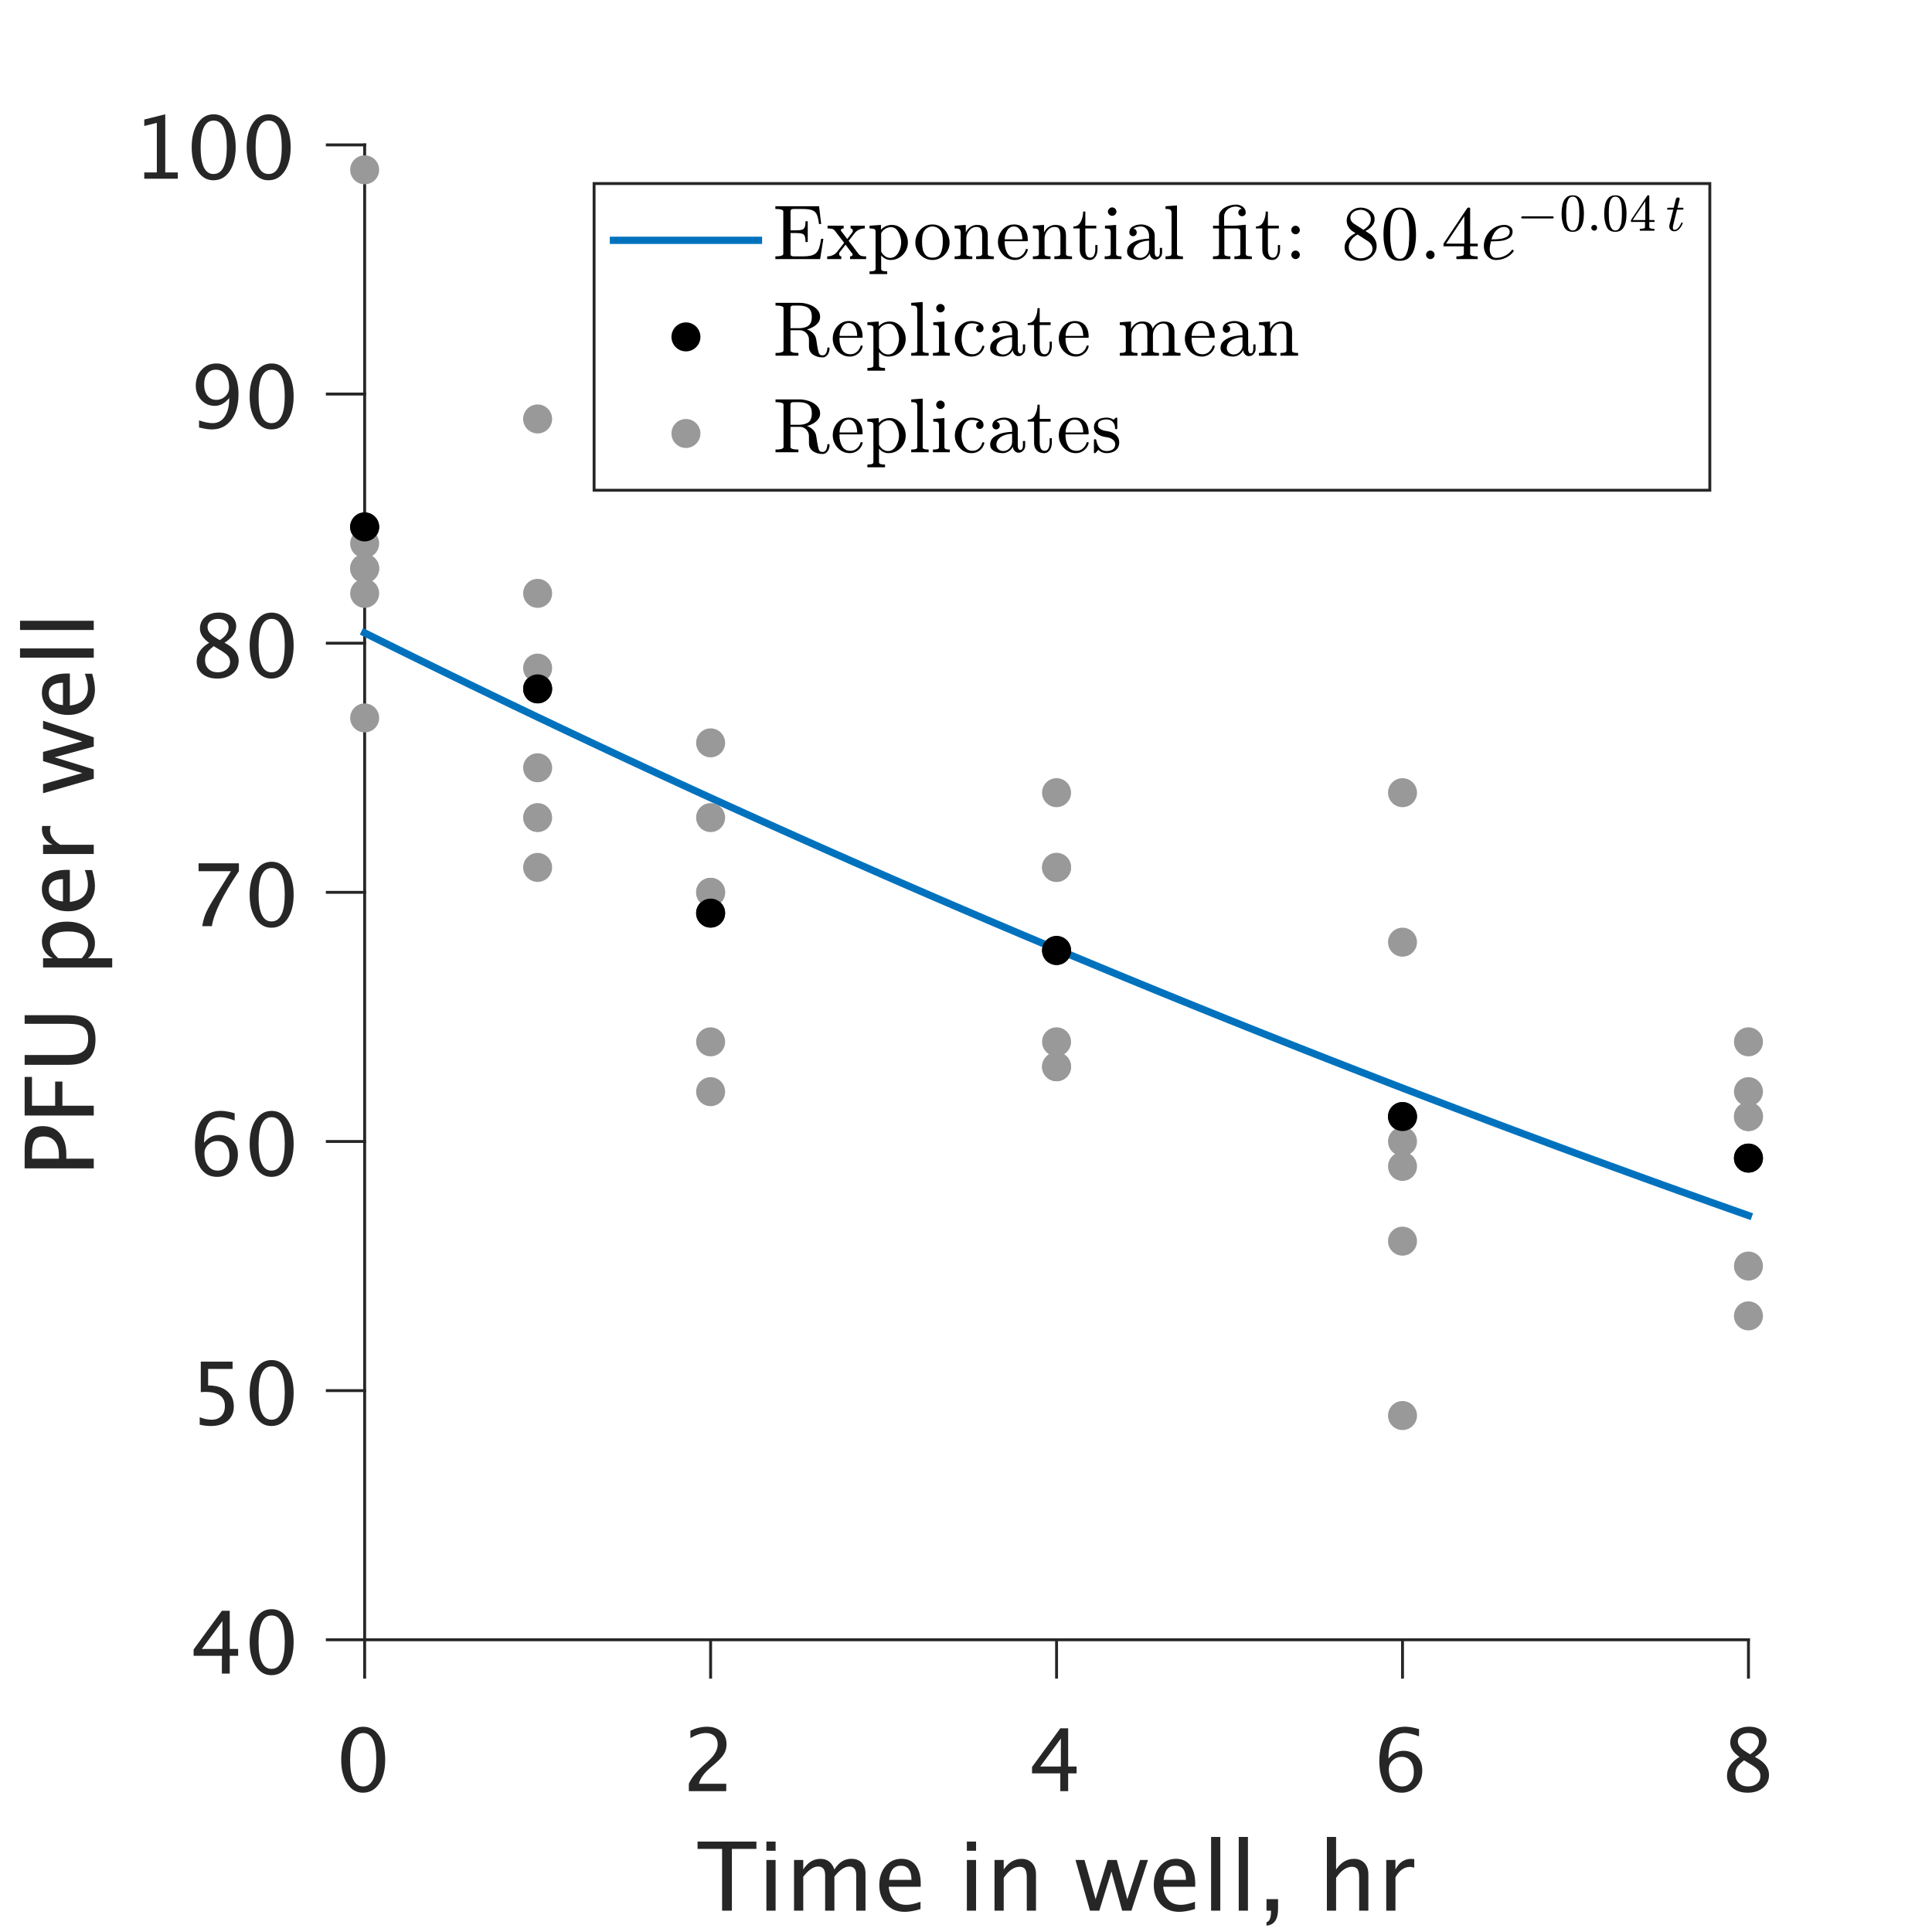 <?xml version="1.0"?>
<!DOCTYPE svg PUBLIC '-//W3C//DTD SVG 1.0//EN'
          'http://www.w3.org/TR/2001/REC-SVG-20010904/DTD/svg10.dtd'>
<svg xmlns:xlink="http://www.w3.org/1999/xlink" style="fill-opacity:1; color-rendering:auto; color-interpolation:auto; text-rendering:auto; stroke:black; stroke-linecap:square; stroke-miterlimit:10; shape-rendering:auto; stroke-opacity:1; fill:black; stroke-dasharray:none; font-weight:normal; stroke-width:1; font-family:'Dialog'; font-style:normal; stroke-linejoin:miter; font-size:12px; stroke-dashoffset:0; image-rendering:auto;" width="400" height="400" xmlns="http://www.w3.org/2000/svg"
><rect width="100%" height="100%" fill="#808080" stroke="none"/><!--Generated by the Batik Graphics2D SVG Generator--><defs id="genericDefs"
  /><g
  ><defs id="defs1"
    ><clipPath clipPathUnits="userSpaceOnUse" id="clipPath1"
      ><path d="M0 0 L400 0 L400 400 L0 400 L0 0 Z"
      /></clipPath
    ></defs
    ><g style="fill:white; stroke:white;"
    ><rect x="0" y="0" width="400" style="clip-path:url(#clipPath1); stroke:none;" height="400"
    /></g
    ><g style="fill:white; text-rendering:optimizeSpeed; color-rendering:optimizeSpeed; image-rendering:optimizeSpeed; shape-rendering:crispEdges; stroke:white; color-interpolation:sRGB;"
    ><rect x="0" width="400" height="400" y="0" style="stroke:none;"
      /><path style="stroke:none;" d="M75.5 339.5 L362 339.5 L362 30 L75.5 30 Z"
    /></g
    ><g style="fill:rgb(38,38,38); text-rendering:geometricPrecision; image-rendering:optimizeQuality; color-rendering:optimizeQuality; stroke-linejoin:round; stroke:rgb(38,38,38); color-interpolation:linearRGB; stroke-width:0.6;"
    ><line y2="339.5" style="fill:none;" x1="75.5" x2="362" y1="339.5"
      /><line y2="347.238" style="fill:none;" x1="75.5" x2="75.5" y1="339.5"
      /><line y2="347.238" style="fill:none;" x1="147.125" x2="147.125" y1="339.5"
      /><line y2="347.238" style="fill:none;" x1="218.75" x2="218.75" y1="339.5"
      /><line y2="347.238" style="fill:none;" x1="290.375" x2="290.375" y1="339.5"
      /><line y2="347.238" style="fill:none;" x1="362" x2="362" y1="339.5"
    /></g
    ><g transform="translate(75.5,352.837)" style="font-size:18px; fill:rgb(38,38,38); text-rendering:geometricPrecision; color-rendering:optimizeQuality; image-rendering:optimizeQuality; stroke:rgb(38,38,38); color-interpolation:linearRGB;"
    ><path style="stroke:none;" d="M-0.357 18.325 Q-2.37 18.325 -3.614 16.431 Q-4.857 14.537 -4.857 11.487 Q-4.857 8.411 -3.605 6.539 Q-2.353 4.667 -0.305 4.667 Q1.743 4.667 2.996 6.539 Q4.248 8.411 4.248 11.461 Q4.248 14.59 2.996 16.457 Q1.743 18.325 -0.357 18.325 ZM-0.34 17.024 Q2.411 17.024 2.411 11.435 Q2.411 5.968 -0.305 5.968 Q-3.012 5.968 -3.012 11.487 Q-3.012 17.024 -0.34 17.024 Z"
    /></g
    ><g transform="translate(147.125,352.837)" style="font-size:18px; fill:rgb(38,38,38); text-rendering:geometricPrecision; color-rendering:optimizeQuality; image-rendering:optimizeQuality; stroke:rgb(38,38,38); color-interpolation:linearRGB;"
    ><path style="stroke:none;" d="M-4.506 18 L-4.506 16.48 Q-3.75 14.713 -1.447 12.63 L-0.454 11.742 Q1.462 10.011 1.462 8.306 Q1.462 7.216 0.807 6.592 Q0.152 5.968 -0.99 5.968 Q-2.344 5.968 -4.181 7.014 L-4.181 5.484 Q-2.449 4.667 -0.744 4.667 Q1.084 4.667 2.191 5.651 Q3.299 6.636 3.299 8.262 Q3.299 9.431 2.741 10.336 Q2.183 11.241 0.662 12.533 L-0.006 13.104 Q-2.089 14.871 -2.414 16.48 L3.237 16.48 L3.237 18 Z"
    /></g
    ><g transform="translate(218.75,352.837)" style="font-size:18px; fill:rgb(38,38,38); text-rendering:geometricPrecision; color-rendering:optimizeQuality; image-rendering:optimizeQuality; stroke:rgb(38,38,38); color-interpolation:linearRGB;"
    ><path style="stroke:none;" d="M0.776 18 L0.776 14.317 L-5.077 14.317 L-5.077 13.008 L0.776 4.992 L2.402 4.992 L2.402 12.902 L4.143 12.902 L4.143 14.317 L2.402 14.317 L2.402 18 ZM-3.381 12.902 L0.891 12.902 L0.891 7.119 Z"
    /></g
    ><g transform="translate(290.375,352.837)" style="font-size:18px; fill:rgb(38,38,38); text-rendering:geometricPrecision; color-rendering:optimizeQuality; image-rendering:optimizeQuality; stroke:rgb(38,38,38); color-interpolation:linearRGB;"
    ><path style="stroke:none;" d="M-2.906 11.259 Q-1.667 9.65 0.214 9.65 Q1.919 9.65 3.004 10.78 Q4.09 11.909 4.09 13.676 Q4.09 15.706 2.873 17.016 Q1.655 18.325 -0.217 18.325 Q-2.37 18.325 -3.583 16.594 Q-4.796 14.862 -4.796 11.786 Q-4.796 8.402 -3.403 6.53 Q-2.01 4.658 0.521 4.658 Q1.682 4.658 3.422 5.15 L3.422 6.662 Q1.585 5.959 0.416 5.959 Q-2.906 5.959 -2.906 11.259 ZM2.35 14.062 Q2.35 12.586 1.686 11.742 Q1.022 10.898 -0.155 10.898 Q-1.254 10.898 -2.045 11.637 Q-2.836 12.375 -2.836 13.412 Q-2.836 15.047 -2.084 16.036 Q-1.333 17.024 -0.094 17.024 Q1.022 17.024 1.686 16.22 Q2.35 15.416 2.35 14.062 Z"
    /></g
    ><g transform="translate(362,352.837)" style="font-size:18px; fill:rgb(38,38,38); text-rendering:geometricPrecision; color-rendering:optimizeQuality; image-rendering:optimizeQuality; stroke:rgb(38,38,38); color-interpolation:linearRGB;"
    ><path style="stroke:none;" d="M-1.86 10.916 Q-3.768 9.589 -3.768 7.981 Q-3.768 6.504 -2.687 5.581 Q-1.605 4.658 0.135 4.658 Q1.743 4.658 2.741 5.44 Q3.738 6.223 3.738 7.471 Q3.738 9.36 1.312 10.916 Q4.257 12.357 4.257 14.634 Q4.257 16.269 3.022 17.297 Q1.787 18.325 -0.164 18.325 Q-2.08 18.325 -3.262 17.354 Q-4.444 16.383 -4.444 14.801 Q-4.444 12.463 -1.86 10.916 ZM0.346 10.371 Q2.165 9.176 2.165 7.708 Q2.165 6.926 1.559 6.447 Q0.952 5.968 -0.041 5.968 Q-0.999 5.968 -1.597 6.438 Q-2.194 6.908 -2.194 7.655 Q-2.194 8.385 -1.654 8.96 Q-1.113 9.536 0.346 10.371 ZM-0.92 11.619 Q-1.966 12.428 -2.339 13.03 Q-2.713 13.632 -2.713 14.528 Q-2.713 15.645 -1.992 16.334 Q-1.272 17.024 -0.094 17.024 Q1.04 17.024 1.756 16.436 Q2.473 15.847 2.473 14.906 Q2.473 14.15 2.029 13.627 Q1.585 13.104 0.31 12.349 Z"
    /></g
    ><g transform="translate(218.75,375.587)" style="font-size:19.8px; fill:rgb(38,38,38); text-rendering:geometricPrecision; color-rendering:optimizeQuality; image-rendering:optimizeQuality; stroke:rgb(38,38,38); color-interpolation:linearRGB;"
    ><path style="stroke:none;" d="M-69.25 20 L-69.25 7.209 L-74.326 7.209 L-74.326 5.691 L-62.144 5.691 L-62.144 7.209 L-67.22 7.209 L-67.22 20 ZM-60.075 20 L-60.075 9.501 L-58.171 9.501 L-58.171 20 ZM-60.075 7.596 L-60.075 5.691 L-58.171 5.691 L-58.171 7.596 ZM-54.352 20 L-54.352 9.501 L-52.447 9.501 L-52.447 11.473 Q-51.055 9.269 -48.87 9.269 Q-46.763 9.269 -45.999 11.473 Q-44.645 9.259 -42.48 9.259 Q-41.087 9.259 -40.324 10.076 Q-39.56 10.893 -39.56 12.362 L-39.56 20 L-41.474 20 L-41.474 12.662 Q-41.474 10.864 -42.895 10.864 Q-44.375 10.864 -45.999 12.962 L-45.999 20 L-47.913 20 L-47.913 12.662 Q-47.913 10.854 -49.363 10.854 Q-50.804 10.854 -52.447 12.962 L-52.447 20 ZM-28.171 19.662 Q-30.085 20.242 -31.448 20.242 Q-33.769 20.242 -35.233 18.7 Q-36.698 17.158 -36.698 14.702 Q-36.698 12.314 -35.408 10.786 Q-34.117 9.259 -32.106 9.259 Q-30.201 9.259 -29.162 10.612 Q-28.123 11.966 -28.123 14.46 L-28.132 15.05 L-34.755 15.05 Q-34.339 18.791 -31.091 18.791 Q-29.902 18.791 -28.171 18.153 ZM-34.668 13.619 L-30.037 13.619 Q-30.037 10.69 -32.222 10.69 Q-34.417 10.69 -34.668 13.619 ZM-18.571 20 L-18.571 9.501 L-16.666 9.501 L-16.666 20 ZM-18.571 7.596 L-18.571 5.691 L-16.666 5.691 L-16.666 7.596 ZM-12.847 20 L-12.847 9.501 L-10.943 9.501 L-10.943 11.473 Q-9.435 9.269 -7.25 9.269 Q-5.886 9.269 -5.074 10.134 Q-4.262 10.999 -4.262 12.459 L-4.262 20 L-6.167 20 L-6.167 13.078 Q-6.167 11.908 -6.51 11.41 Q-6.853 10.912 -7.646 10.912 Q-9.396 10.912 -10.943 13.203 L-10.943 20 ZM6.924 20 L3.917 9.501 L5.783 9.501 L8.084 17.631 L10.569 9.501 L12.473 9.501 L14.648 17.631 L17.288 9.501 L18.922 9.501 L15.499 20 L13.585 20 L11.361 11.869 L8.848 20 ZM28.657 19.662 Q26.743 20.242 25.38 20.242 Q23.059 20.242 21.595 18.7 Q20.13 17.158 20.13 14.702 Q20.13 12.314 21.421 10.786 Q22.711 9.259 24.722 9.259 Q26.627 9.259 27.666 10.612 Q28.706 11.966 28.706 14.46 L28.696 15.05 L22.073 15.05 Q22.489 18.791 25.738 18.791 Q26.927 18.791 28.657 18.153 ZM22.16 13.619 L26.791 13.619 Q26.791 10.69 24.606 10.69 Q22.412 10.69 22.16 13.619 ZM31.993 20 L31.993 4.734 L33.897 4.734 L33.897 20 ZM37.716 20 L37.716 4.734 L39.621 4.734 L39.621 20 ZM43.468 23.103 L43.468 22.388 Q44.397 22.127 44.397 20.193 L44.397 20 L43.468 20 L43.468 17.612 L45.856 17.612 L45.856 19.681 Q45.856 22.862 43.468 23.103 ZM55.969 20 L55.969 4.734 L57.874 4.734 L57.874 11.473 Q59.382 9.269 61.567 9.269 Q62.93 9.269 63.742 10.134 Q64.554 10.999 64.554 12.459 L64.554 20 L62.65 20 L62.65 13.078 Q62.65 11.908 62.307 11.41 Q61.963 10.912 61.171 10.912 Q59.421 10.912 57.874 13.203 L57.874 20 ZM68.257 20 L68.257 9.501 L70.162 9.501 L70.162 11.473 Q71.293 9.269 73.449 9.269 Q73.739 9.269 74.058 9.317 L74.058 11.096 Q73.565 10.931 73.188 10.931 Q71.38 10.931 70.162 13.078 L70.162 20 Z"
    /></g
    ><g style="fill:rgb(38,38,38); text-rendering:geometricPrecision; image-rendering:optimizeQuality; color-rendering:optimizeQuality; stroke-linejoin:round; stroke:rgb(38,38,38); color-interpolation:linearRGB; stroke-width:0.6;"
    ><line y2="30" style="fill:none;" x1="75.5" x2="75.5" y1="339.5"
      /><line y2="339.5" style="fill:none;" x1="75.5" x2="67.763" y1="339.5"
      /><line y2="287.917" style="fill:none;" x1="75.5" x2="67.763" y1="287.917"
      /><line y2="236.333" style="fill:none;" x1="75.5" x2="67.763" y1="236.333"
      /><line y2="184.75" style="fill:none;" x1="75.5" x2="67.763" y1="184.75"
      /><line y2="133.167" style="fill:none;" x1="75.5" x2="67.763" y1="133.167"
      /><line y2="81.583" style="fill:none;" x1="75.5" x2="67.763" y1="81.583"
      /><line y2="30" style="fill:none;" x1="75.5" x2="67.763" y1="30"
    /></g
    ><g transform="translate(62.163,339.5)" style="font-size:18px; fill:rgb(38,38,38); text-rendering:geometricPrecision; color-rendering:optimizeQuality; image-rendering:optimizeQuality; stroke:rgb(38,38,38); color-interpolation:linearRGB;"
    ><path style="stroke:none;" d="M-16.224 7 L-16.224 3.317 L-22.077 3.317 L-22.077 2.008 L-16.224 -6.008 L-14.598 -6.008 L-14.598 1.902 L-12.857 1.902 L-12.857 3.317 L-14.598 3.317 L-14.598 7 ZM-20.381 1.902 L-16.109 1.902 L-16.109 -3.881 ZM-5.976 7.325 Q-7.988 7.325 -9.232 5.431 Q-10.476 3.537 -10.476 0.487 Q-10.476 -2.589 -9.223 -4.461 Q-7.971 -6.333 -5.923 -6.333 Q-3.875 -6.333 -2.623 -4.461 Q-1.37 -2.589 -1.37 0.461 Q-1.37 3.59 -2.623 5.457 Q-3.875 7.325 -5.976 7.325 ZM-5.958 6.024 Q-3.207 6.024 -3.207 0.435 Q-3.207 -5.032 -5.923 -5.032 Q-8.63 -5.032 -8.63 0.487 Q-8.63 6.024 -5.958 6.024 Z"
    /></g
    ><g transform="translate(62.163,287.917)" style="font-size:18px; fill:rgb(38,38,38); text-rendering:geometricPrecision; color-rendering:optimizeQuality; image-rendering:optimizeQuality; stroke:rgb(38,38,38); color-interpolation:linearRGB;"
    ><path style="stroke:none;" d="M-20.811 7.053 L-20.811 5.506 Q-19.52 6.024 -18.351 6.024 Q-17.067 6.024 -16.334 5.269 Q-15.6 4.513 -15.6 3.186 Q-15.6 0.259 -19.634 0.259 Q-20.091 0.259 -20.592 0.32 L-20.592 -6.008 L-14.009 -6.008 L-14.009 -4.496 L-19.071 -4.496 L-19.071 -1.068 Q-16.566 -1.068 -15.16 0.083 Q-13.754 1.234 -13.754 3.273 Q-13.754 5.172 -15.033 6.248 Q-16.311 7.325 -18.579 7.325 Q-19.564 7.325 -20.811 7.053 ZM-5.976 7.325 Q-7.988 7.325 -9.232 5.431 Q-10.476 3.537 -10.476 0.487 Q-10.476 -2.589 -9.223 -4.461 Q-7.971 -6.333 -5.923 -6.333 Q-3.875 -6.333 -2.623 -4.461 Q-1.37 -2.589 -1.37 0.461 Q-1.37 3.59 -2.623 5.457 Q-3.875 7.325 -5.976 7.325 ZM-5.958 6.024 Q-3.207 6.024 -3.207 0.435 Q-3.207 -5.032 -5.923 -5.032 Q-8.63 -5.032 -8.63 0.487 Q-8.63 6.024 -5.958 6.024 Z"
    /></g
    ><g transform="translate(62.163,236.333)" style="font-size:18px; fill:rgb(38,38,38); text-rendering:geometricPrecision; color-rendering:optimizeQuality; image-rendering:optimizeQuality; stroke:rgb(38,38,38); color-interpolation:linearRGB;"
    ><path style="stroke:none;" d="M-19.906 0.259 Q-18.667 -1.35 -16.786 -1.35 Q-15.081 -1.35 -13.996 -0.22 Q-12.91 0.909 -12.91 2.676 Q-12.91 4.706 -14.127 6.016 Q-15.345 7.325 -17.217 7.325 Q-19.37 7.325 -20.583 5.594 Q-21.796 3.862 -21.796 0.786 Q-21.796 -2.598 -20.403 -4.47 Q-19.01 -6.342 -16.479 -6.342 Q-15.318 -6.342 -13.578 -5.85 L-13.578 -4.338 Q-15.415 -5.041 -16.584 -5.041 Q-19.906 -5.041 -19.906 0.259 ZM-14.65 3.062 Q-14.65 1.586 -15.314 0.742 Q-15.977 -0.102 -17.155 -0.102 Q-18.254 -0.102 -19.045 0.637 Q-19.836 1.375 -19.836 2.412 Q-19.836 4.047 -19.084 5.036 Q-18.333 6.024 -17.094 6.024 Q-15.977 6.024 -15.314 5.22 Q-14.65 4.416 -14.65 3.062 ZM-5.976 7.325 Q-7.988 7.325 -9.232 5.431 Q-10.476 3.537 -10.476 0.487 Q-10.476 -2.589 -9.223 -4.461 Q-7.971 -6.333 -5.923 -6.333 Q-3.875 -6.333 -2.623 -4.461 Q-1.37 -2.589 -1.37 0.461 Q-1.37 3.59 -2.623 5.457 Q-3.875 7.325 -5.976 7.325 ZM-5.958 6.024 Q-3.207 6.024 -3.207 0.435 Q-3.207 -5.032 -5.923 -5.032 Q-8.63 -5.032 -8.63 0.487 Q-8.63 6.024 -5.958 6.024 Z"
    /></g
    ><g transform="translate(62.163,184.75)" style="font-size:18px; fill:rgb(38,38,38); text-rendering:geometricPrecision; color-rendering:optimizeQuality; image-rendering:optimizeQuality; stroke:rgb(38,38,38); color-interpolation:linearRGB;"
    ><path style="stroke:none;" d="M-20.293 7 Q-20.038 5.479 -19.568 4.372 Q-19.098 3.265 -17.902 1.331 L-14.352 -4.382 L-21.049 -4.382 L-21.049 -6.008 L-12.699 -6.008 L-12.699 -4.382 Q-17.7 2.992 -18.298 7 ZM-5.976 7.325 Q-7.988 7.325 -9.232 5.431 Q-10.476 3.537 -10.476 0.487 Q-10.476 -2.589 -9.223 -4.461 Q-7.971 -6.333 -5.923 -6.333 Q-3.875 -6.333 -2.623 -4.461 Q-1.37 -2.589 -1.37 0.461 Q-1.37 3.59 -2.623 5.457 Q-3.875 7.325 -5.976 7.325 ZM-5.958 6.024 Q-3.207 6.024 -3.207 0.435 Q-3.207 -5.032 -5.923 -5.032 Q-8.63 -5.032 -8.63 0.487 Q-8.63 6.024 -5.958 6.024 Z"
    /></g
    ><g transform="translate(62.163,133.167)" style="font-size:18px; fill:rgb(38,38,38); text-rendering:geometricPrecision; color-rendering:optimizeQuality; image-rendering:optimizeQuality; stroke:rgb(38,38,38); color-interpolation:linearRGB;"
    ><path style="stroke:none;" d="M-18.86 -0.084 Q-20.768 -1.411 -20.768 -3.019 Q-20.768 -4.496 -19.686 -5.419 Q-18.605 -6.342 -16.865 -6.342 Q-15.257 -6.342 -14.259 -5.56 Q-13.262 -4.777 -13.262 -3.529 Q-13.262 -1.64 -15.688 -0.084 Q-12.743 1.357 -12.743 3.634 Q-12.743 5.269 -13.978 6.297 Q-15.213 7.325 -17.164 7.325 Q-19.08 7.325 -20.262 6.354 Q-21.444 5.383 -21.444 3.801 Q-21.444 1.463 -18.86 -0.084 ZM-16.654 -0.629 Q-14.835 -1.824 -14.835 -3.292 Q-14.835 -4.074 -15.441 -4.553 Q-16.048 -5.032 -17.041 -5.032 Q-17.999 -5.032 -18.597 -4.562 Q-19.194 -4.092 -19.194 -3.345 Q-19.194 -2.615 -18.654 -2.04 Q-18.113 -1.464 -16.654 -0.629 ZM-17.92 0.619 Q-18.966 1.428 -19.339 2.03 Q-19.713 2.632 -19.713 3.528 Q-19.713 4.644 -18.992 5.335 Q-18.271 6.024 -17.094 6.024 Q-15.96 6.024 -15.244 5.436 Q-14.527 4.847 -14.527 3.906 Q-14.527 3.15 -14.971 2.627 Q-15.415 2.104 -16.689 1.349 ZM-5.976 7.325 Q-7.988 7.325 -9.232 5.431 Q-10.476 3.537 -10.476 0.487 Q-10.476 -2.589 -9.223 -4.461 Q-7.971 -6.333 -5.923 -6.333 Q-3.875 -6.333 -2.623 -4.461 Q-1.37 -2.589 -1.37 0.461 Q-1.37 3.59 -2.623 5.457 Q-3.875 7.325 -5.976 7.325 ZM-5.958 6.024 Q-3.207 6.024 -3.207 0.435 Q-3.207 -5.032 -5.923 -5.032 Q-8.63 -5.032 -8.63 0.487 Q-8.63 6.024 -5.958 6.024 Z"
    /></g
    ><g transform="translate(62.163,81.583)" style="font-size:18px; fill:rgb(38,38,38); text-rendering:geometricPrecision; color-rendering:optimizeQuality; image-rendering:optimizeQuality; stroke:rgb(38,38,38); color-interpolation:linearRGB;"
    ><path style="stroke:none;" d="M-20.952 6.921 L-20.952 5.453 Q-19.3 6.024 -18.14 6.024 Q-16.523 6.024 -15.613 4.649 Q-14.703 3.273 -14.703 0.821 Q-16.021 2.447 -17.7 2.447 Q-19.344 2.447 -20.486 1.239 Q-21.629 0.03 -21.629 -1.71 Q-21.629 -3.705 -20.412 -5.019 Q-19.194 -6.333 -17.349 -6.333 Q-15.23 -6.333 -14.009 -4.632 Q-12.787 -2.932 -12.787 0.021 Q-12.787 3.379 -14.277 5.352 Q-15.767 7.325 -18.307 7.325 Q-19.326 7.325 -20.952 6.921 ZM-19.898 -2.053 Q-19.898 -0.541 -19.225 0.329 Q-18.553 1.199 -17.384 1.199 Q-16.285 1.199 -15.507 0.452 Q-14.729 -0.295 -14.729 -1.35 Q-14.729 -3.011 -15.481 -4.026 Q-16.232 -5.041 -17.454 -5.041 Q-18.588 -5.041 -19.243 -4.237 Q-19.898 -3.433 -19.898 -2.053 ZM-5.976 7.325 Q-7.988 7.325 -9.232 5.431 Q-10.476 3.537 -10.476 0.487 Q-10.476 -2.589 -9.223 -4.461 Q-7.971 -6.333 -5.923 -6.333 Q-3.875 -6.333 -2.623 -4.461 Q-1.37 -2.589 -1.37 0.461 Q-1.37 3.59 -2.623 5.457 Q-3.875 7.325 -5.976 7.325 ZM-5.958 6.024 Q-3.207 6.024 -3.207 0.435 Q-3.207 -5.032 -5.923 -5.032 Q-8.63 -5.032 -8.63 0.487 Q-8.63 6.024 -5.958 6.024 Z"
    /></g
    ><g transform="translate(62.163,30)" style="font-size:18px; fill:rgb(38,38,38); text-rendering:geometricPrecision; color-rendering:optimizeQuality; image-rendering:optimizeQuality; stroke:rgb(38,38,38); color-interpolation:linearRGB;"
    ><path style="stroke:none;" d="M-32.293 7 L-32.293 5.699 L-29.691 5.699 L-29.691 -4.566 L-32.293 -3.916 L-32.293 -5.252 L-27.951 -6.333 L-27.951 5.699 L-25.35 5.699 L-25.35 7 ZM-17.976 7.325 Q-19.988 7.325 -21.232 5.431 Q-22.476 3.537 -22.476 0.487 Q-22.476 -2.589 -21.223 -4.461 Q-19.971 -6.333 -17.923 -6.333 Q-15.875 -6.333 -14.623 -4.461 Q-13.37 -2.589 -13.37 0.461 Q-13.37 3.59 -14.623 5.457 Q-15.875 7.325 -17.976 7.325 ZM-17.958 6.024 Q-15.207 6.024 -15.207 0.435 Q-15.207 -5.032 -17.923 -5.032 Q-20.63 -5.032 -20.63 0.487 Q-20.63 6.024 -17.958 6.024 ZM-6.594 7.325 Q-8.606 7.325 -9.85 5.431 Q-11.094 3.537 -11.094 0.487 Q-11.094 -2.589 -9.841 -4.461 Q-8.589 -6.333 -6.541 -6.333 Q-4.493 -6.333 -3.241 -4.461 Q-1.988 -2.589 -1.988 0.461 Q-1.988 3.59 -3.241 5.457 Q-4.493 7.325 -6.594 7.325 ZM-6.576 6.024 Q-3.825 6.024 -3.825 0.435 Q-3.825 -5.032 -6.541 -5.032 Q-9.248 -5.032 -9.248 0.487 Q-9.248 6.024 -6.576 6.024 Z"
    /></g
    ><g transform="translate(24.413,184.75) rotate(-90)" style="font-size:19.8px; fill:rgb(38,38,38); text-rendering:geometricPrecision; color-rendering:optimizeQuality; image-rendering:optimizeQuality; stroke:rgb(38,38,38); color-interpolation:linearRGB;"
    ><path style="stroke:none;" d="M-57.153 -5 L-57.153 -19.309 L-53.257 -19.309 Q-50.666 -19.309 -49.535 -18.434 Q-48.404 -17.559 -48.404 -15.557 Q-48.404 -13.276 -49.951 -11.98 Q-51.498 -10.685 -54.243 -10.685 L-55.142 -10.685 L-55.142 -5 ZM-55.142 -12.222 L-54.321 -12.222 Q-52.513 -12.222 -51.527 -13.053 Q-50.541 -13.885 -50.541 -15.403 Q-50.541 -16.689 -51.314 -17.24 Q-52.087 -17.791 -53.895 -17.791 L-55.142 -17.791 ZM-46.209 -5 L-46.209 -19.309 L-38.214 -19.309 L-38.214 -17.791 L-44.179 -17.791 L-44.179 -12.995 L-39.171 -12.995 L-39.171 -11.497 L-44.179 -11.497 L-44.179 -5 ZM-35.71 -19.309 L-33.68 -19.309 L-33.68 -10.279 Q-33.68 -8.123 -32.882 -7.141 Q-32.084 -6.16 -30.344 -6.16 Q-28.643 -6.16 -27.932 -7.083 Q-27.221 -8.007 -27.221 -10.211 L-27.221 -19.309 L-25.442 -19.309 L-25.442 -10.24 Q-25.442 -7.311 -26.646 -5.976 Q-27.85 -4.642 -30.48 -4.642 Q-33.157 -4.642 -34.434 -6.025 Q-35.71 -7.407 -35.71 -10.298 ZM-15.552 -1.181 L-15.552 -15.499 L-13.648 -15.499 L-13.648 -13.527 Q-12.478 -15.731 -10.138 -15.731 Q-8.243 -15.731 -7.155 -14.349 Q-6.068 -12.966 -6.068 -10.569 Q-6.068 -7.958 -7.301 -6.358 Q-8.533 -4.758 -10.544 -4.758 Q-12.41 -4.758 -13.648 -6.189 L-13.648 -1.181 ZM-13.648 -7.504 Q-12.178 -6.189 -10.844 -6.189 Q-8.098 -6.189 -8.098 -10.375 Q-8.098 -14.069 -10.534 -14.069 Q-12.13 -14.069 -13.648 -12.338 ZM4.606 -5.338 Q2.691 -4.758 1.328 -4.758 Q-0.992 -4.758 -2.457 -6.3 Q-3.922 -7.842 -3.922 -10.298 Q-3.922 -12.686 -2.631 -14.214 Q-1.34 -15.741 0.671 -15.741 Q2.575 -15.741 3.615 -14.388 Q4.654 -13.034 4.654 -10.54 L4.644 -9.95 L-1.978 -9.95 Q-1.563 -6.208 1.686 -6.208 Q2.875 -6.208 4.606 -6.847 ZM-1.891 -11.381 L2.74 -11.381 Q2.74 -14.31 0.555 -14.31 Q-1.64 -14.31 -1.891 -11.381 ZM7.941 -5 L7.941 -15.499 L9.846 -15.499 L9.846 -13.527 Q10.977 -15.731 13.133 -15.731 Q13.423 -15.731 13.742 -15.683 L13.742 -13.904 Q13.249 -14.069 12.872 -14.069 Q11.064 -14.069 9.846 -11.922 L9.846 -5 ZM23.526 -5 L20.519 -15.499 L22.385 -15.499 L24.686 -7.369 L27.171 -15.499 L29.075 -15.499 L31.25 -7.369 L33.89 -15.499 L35.524 -15.499 L32.101 -5 L30.187 -5 L27.963 -13.131 L25.45 -5 ZM45.259 -5.338 Q43.345 -4.758 41.982 -4.758 Q39.662 -4.758 38.197 -6.3 Q36.732 -7.842 36.732 -10.298 Q36.732 -12.686 38.023 -14.214 Q39.314 -15.741 41.325 -15.741 Q43.229 -15.741 44.268 -14.388 Q45.308 -13.034 45.308 -10.54 L45.298 -9.95 L38.675 -9.95 Q39.091 -6.208 42.34 -6.208 Q43.529 -6.208 45.259 -6.847 ZM38.763 -11.381 L43.394 -11.381 Q43.394 -14.31 41.209 -14.31 Q39.014 -14.31 38.763 -11.381 ZM48.595 -5 L48.595 -20.266 L50.499 -20.266 L50.499 -5 ZM54.318 -5 L54.318 -20.266 L56.223 -20.266 L56.223 -5 Z"
    /></g
    ><g style="stroke-linecap:butt; fill:rgb(0,114,189); text-rendering:geometricPrecision; image-rendering:optimizeQuality; color-rendering:optimizeQuality; stroke-linejoin:round; stroke:rgb(0,114,189); color-interpolation:linearRGB; stroke-width:1.5;"
    ><path d="M75.5 131.037 L79.081 132.815 L82.662 134.585 L86.244 136.347 L89.825 138.102 L93.406 139.85 L96.987 141.59 L100.569 143.322 L104.15 145.048 L107.731 146.765 L111.312 148.476 L114.894 150.179 L118.475 151.875 L122.056 153.563 L125.638 155.244 L129.219 156.918 L132.8 158.585 L136.381 160.245 L139.963 161.898 L143.544 163.543 L147.125 165.182 L150.706 166.813 L154.287 168.438 L157.869 170.055 L161.45 171.666 L165.031 173.269 L168.613 174.866 L172.194 176.456 L175.775 178.039 L179.356 179.616 L182.938 181.185 L186.519 182.748 L190.1 184.304 L193.681 185.854 L197.262 187.397 L200.844 188.933 L204.425 190.463 L208.006 191.986 L211.588 193.502 L215.169 195.012 L218.75 196.516 L222.331 198.013 L225.912 199.504 L229.494 200.988 L233.075 202.466 L236.656 203.938 L240.238 205.403 L243.819 206.862 L247.4 208.315 L250.981 209.762 L254.562 211.202 L258.144 212.636 L261.725 214.064 L265.306 215.486 L268.887 216.902 L272.469 218.312 L276.05 219.716 L279.631 221.113 L283.212 222.505 L286.794 223.891 L290.375 225.271 L293.956 226.645 L297.538 228.013 L301.119 229.375 L304.7 230.731 L308.281 232.082 L311.863 233.426 L315.444 234.765 L319.025 236.099 L322.606 237.426 L326.188 238.748 L329.769 240.064 L333.35 241.375 L336.931 242.679 L340.512 243.979 L344.094 245.273 L347.675 246.561 L351.256 247.844 L354.837 249.121 L358.419 250.392 L362 251.659" style="fill:none; fill-rule:evenodd;"
    /></g
    ><g style="text-rendering:geometricPrecision; color-rendering:optimizeQuality; color-interpolation:linearRGB; image-rendering:optimizeQuality;" transform="translate(75.5,109.094)"
    ><circle r="3" style="stroke:none;" cx="0" cy="0"
      /><circle r="3" style="stroke:none;" cx="0" transform="translate(35.812,33.529)" cy="0"
      /><circle r="3" style="stroke:none;" cx="0" transform="translate(71.625,79.954)" cy="0"
      /><circle r="3" style="stroke:none;" cx="0" transform="translate(143.25,87.692)" cy="0"
      /><circle r="3" style="stroke:none;" cx="0" transform="translate(214.875,122.081)" cy="0"
      /><circle r="3" style="stroke:none;" cx="0" transform="translate(286.5,130.678)" cy="0"
      /><circle transform="translate(0,8.597)" style="fill:rgb(153,153,153); stroke:none;" r="3" cx="0" cy="0"
      /><circle transform="translate(35.812,70.497)" style="fill:rgb(153,153,153); stroke:none;" r="3" cx="0" cy="0"
      /><circle transform="translate(71.625,44.706)" style="fill:rgb(153,153,153); stroke:none;" r="3" cx="0" cy="0"
      /><circle transform="translate(143.25,55.022)" style="fill:rgb(153,153,153); stroke:none;" r="3" cx="0" cy="0"
      /><circle transform="translate(214.875,183.981)" style="fill:rgb(153,153,153); stroke:none;" r="3" cx="0" cy="0"
      /><circle transform="translate(286.5,106.606)" style="fill:rgb(153,153,153); stroke:none;" r="3" cx="0" cy="0"
      /><circle transform="translate(0,3.439)" style="fill:rgb(153,153,153); stroke:none;" r="3" cx="0" cy="0"
      /><circle transform="translate(35.812,60.181)" style="fill:rgb(153,153,153); stroke:none;" r="3" cx="0" cy="0"
      /><circle transform="translate(71.625,75.656)" style="fill:rgb(153,153,153); stroke:none;" r="3" cx="0" cy="0"
      /><circle transform="translate(143.25,111.764)" style="fill:rgb(153,153,153); stroke:none;" r="3" cx="0" cy="0"
      /><circle transform="translate(214.875,55.022)" style="fill:rgb(153,153,153); stroke:none;" r="3" cx="0" cy="0"
      /><circle transform="translate(286.5,153.03)" style="fill:rgb(153,153,153); stroke:none;" r="3" cx="0" cy="0"
      /><circle transform="translate(0,13.755)" style="fill:rgb(153,153,153); stroke:none;" r="3" cx="0" cy="0"
      /><circle transform="translate(35.812,-22.353)" style="fill:rgb(153,153,153); stroke:none;" r="3" cx="0" cy="0"
      /><circle transform="translate(71.625,60.181)" style="fill:rgb(153,153,153); stroke:none;" r="3" cx="0" cy="0"
      /><circle transform="translate(143.25,70.497)" style="fill:rgb(153,153,153); stroke:none;" r="3" cx="0" cy="0"
      /><circle transform="translate(214.875,127.239)" style="fill:rgb(153,153,153); stroke:none;" r="3" cx="0" cy="0"
      /><circle transform="translate(286.5,116.922)" style="fill:rgb(153,153,153); stroke:none;" r="3" cx="0" cy="0"
      /><circle transform="translate(0,-73.936)" style="fill:rgb(153,153,153); stroke:none;" r="3" cx="0" cy="0"
      /><circle transform="translate(35.812,13.755)" style="fill:rgb(153,153,153); stroke:none;" r="3" cx="0" cy="0"
      /><circle transform="translate(71.625,116.922)" style="fill:rgb(153,153,153); stroke:none;" r="3" cx="0" cy="0"
      /><circle transform="translate(143.25,70.497)" style="fill:rgb(153,153,153); stroke:none;" r="3" cx="0" cy="0"
      /><circle transform="translate(214.875,132.397)" style="fill:rgb(153,153,153); stroke:none;" r="3" cx="0" cy="0"
      /><circle transform="translate(286.5,122.081)" style="fill:rgb(153,153,153); stroke:none;" r="3" cx="0" cy="0"
      /><circle transform="translate(0,8.597)" style="fill:rgb(153,153,153); stroke:none;" r="3" cx="0" cy="0"
      /><circle transform="translate(35.812,49.864)" style="fill:rgb(153,153,153); stroke:none;" r="3" cx="0" cy="0"
      /><circle transform="translate(71.625,75.656)" style="fill:rgb(153,153,153); stroke:none;" r="3" cx="0" cy="0"
      /><circle transform="translate(143.25,111.764)" style="fill:rgb(153,153,153); stroke:none;" r="3" cx="0" cy="0"
      /><circle transform="translate(214.875,85.972)" style="fill:rgb(153,153,153); stroke:none;" r="3" cx="0" cy="0"
      /><circle transform="translate(286.5,122.081)" style="fill:rgb(153,153,153); stroke:none;" r="3" cx="0" cy="0"
      /><circle transform="translate(0,39.547)" style="fill:rgb(153,153,153); stroke:none;" r="3" cx="0" cy="0"
      /><circle transform="translate(35.812,29.23)" style="fill:rgb(153,153,153); stroke:none;" r="3" cx="0" cy="0"
      /><circle transform="translate(71.625,106.606)" style="fill:rgb(153,153,153); stroke:none;" r="3" cx="0" cy="0"
      /><circle transform="translate(143.25,106.606)" style="fill:rgb(153,153,153); stroke:none;" r="3" cx="0" cy="0"
      /><circle transform="translate(214.875,147.872)" style="fill:rgb(153,153,153); stroke:none;" r="3" cx="0" cy="0"
      /><circle transform="translate(286.5,163.347)" style="fill:rgb(153,153,153); stroke:none;" r="3" cx="0" cy="0"
      /><circle r="3" style="stroke:none;" cx="0" cy="0"
      /><circle r="3" style="stroke:none;" cx="0" transform="translate(35.812,33.529)" cy="0"
      /><circle r="3" style="stroke:none;" cx="0" transform="translate(71.625,79.954)" cy="0"
      /><circle r="3" style="stroke:none;" cx="0" transform="translate(143.25,87.692)" cy="0"
      /><circle r="3" style="stroke:none;" cx="0" transform="translate(214.875,122.081)" cy="0"
      /><circle r="3" style="stroke:none;" cx="0" transform="translate(286.5,130.678)" cy="0"
    /></g
    ><g style="fill:white; text-rendering:optimizeSpeed; color-rendering:optimizeSpeed; image-rendering:optimizeSpeed; shape-rendering:crispEdges; stroke:white; color-interpolation:sRGB;"
    ><path style="stroke:none;" d="M354 101.5 L354 38 L123 38 L123 101.5 Z"
    /></g
    ><g transform="translate(160.033,49.753)" style="font-size:16.2px; text-rendering:geometricPrecision; color-rendering:optimizeQuality; image-rendering:optimizeQuality; font-family:'mwa_cmr10'; color-interpolation:linearRGB;"
    ><path style="stroke:none;" d="M0.5 3.888 L0.5 3.325 Q2.141 3.325 2.141 2.81 L2.141 -5.971 Q2.141 -6.487 0.5 -6.487 L0.5 -7.05 L9.547 -7.05 L9.984 -3.378 L9.531 -3.378 Q9.359 -4.768 9.047 -5.393 Q8.734 -6.018 8.055 -6.253 Q7.375 -6.487 6.016 -6.487 L4.453 -6.487 Q4.156 -6.487 4 -6.464 Q3.844 -6.44 3.742 -6.323 Q3.641 -6.206 3.641 -5.971 L3.641 -2.065 L4.812 -2.065 Q5.625 -2.065 6.031 -2.206 Q6.438 -2.346 6.586 -2.729 Q6.734 -3.112 6.734 -3.94 L7.203 -3.94 L7.203 0.357 L6.734 0.357 Q6.734 -0.456 6.586 -0.846 Q6.438 -1.237 6.031 -1.37 Q5.625 -1.503 4.812 -1.503 L3.641 -1.503 L3.641 2.81 Q3.641 3.154 3.836 3.24 Q4.031 3.325 4.453 3.325 L6.141 3.325 Q7.25 3.325 7.938 3.146 Q8.625 2.966 9 2.56 Q9.375 2.154 9.586 1.497 Q9.797 0.841 9.969 -0.315 L10.438 -0.315 L9.766 3.888 L0.5 3.888 Z"
    /></g
    ><g transform="translate(160.033,49.753)" style="font-size:16.2px; text-rendering:geometricPrecision; color-rendering:optimizeQuality; image-rendering:optimizeQuality; font-family:'mwa_cmr10'; color-interpolation:linearRGB;"
    ><path style="stroke:none;" d="M11.228 3.888 L11.228 3.325 Q11.838 3.325 12.377 3.083 Q12.916 2.841 13.291 2.372 L14.744 0.529 L12.853 -1.94 Q12.572 -2.284 12.236 -2.37 Q11.9 -2.456 11.306 -2.456 L11.306 -3.018 L14.634 -3.018 L14.634 -2.456 Q14.416 -2.456 14.236 -2.362 Q14.056 -2.268 14.056 -2.081 Q14.056 -2.018 14.103 -1.94 L15.384 -0.268 L16.337 -1.503 Q16.541 -1.737 16.541 -1.971 Q16.541 -2.175 16.408 -2.315 Q16.275 -2.456 16.072 -2.456 L16.072 -3.018 L19.009 -3.018 L19.009 -2.456 Q18.4 -2.456 17.853 -2.214 Q17.306 -1.971 16.931 -1.503 L15.666 0.107 L17.712 2.81 Q18.025 3.169 18.353 3.247 Q18.681 3.325 19.291 3.325 L19.291 3.888 L15.963 3.888 L15.963 3.325 Q16.15 3.325 16.33 3.232 Q16.509 3.138 16.509 2.95 Q16.509 2.888 16.462 2.81 L15.025 0.904 L13.884 2.372 Q13.697 2.575 13.697 2.841 Q13.697 3.044 13.83 3.185 Q13.963 3.325 14.15 3.325 L14.15 3.888 L11.228 3.888 Z"
      /><path style="stroke:none;" d="M19.997 6.997 L19.997 6.435 Q20.544 6.435 20.895 6.341 Q21.247 6.247 21.247 5.919 L21.247 -1.8 Q21.247 -2.237 20.934 -2.346 Q20.622 -2.456 19.997 -2.456 L19.997 -3.018 L22.356 -3.19 L22.356 -2.19 Q22.794 -2.675 23.38 -2.932 Q23.966 -3.19 24.622 -3.19 Q25.559 -3.19 26.317 -2.675 Q27.075 -2.159 27.505 -1.331 Q27.934 -0.503 27.934 0.435 Q27.934 1.404 27.458 2.24 Q26.981 3.075 26.169 3.575 Q25.356 4.075 24.372 4.075 Q23.216 4.075 22.403 3.122 L22.403 5.919 Q22.403 6.247 22.763 6.341 Q23.122 6.435 23.653 6.435 L23.653 6.997 L19.997 6.997 ZM22.403 2.325 Q22.684 2.904 23.184 3.271 Q23.684 3.638 24.278 3.638 Q24.841 3.638 25.263 3.341 Q25.684 3.044 25.974 2.544 Q26.263 2.044 26.403 1.497 Q26.544 0.95 26.544 0.435 Q26.544 -0.206 26.309 -0.956 Q26.075 -1.706 25.606 -2.214 Q25.138 -2.721 24.466 -2.721 Q23.809 -2.721 23.27 -2.393 Q22.731 -2.065 22.403 -1.487 L22.403 2.325 Z"
      /><path style="stroke:none;" d="M33.025 4.075 Q32.072 4.075 31.252 3.583 Q30.431 3.091 29.955 2.271 Q29.478 1.45 29.478 0.482 Q29.478 -0.253 29.736 -0.932 Q29.994 -1.612 30.486 -2.151 Q30.978 -2.69 31.627 -2.987 Q32.275 -3.284 33.025 -3.284 Q34.01 -3.284 34.822 -2.768 Q35.635 -2.253 36.103 -1.378 Q36.572 -0.503 36.572 0.482 Q36.572 1.435 36.095 2.263 Q35.619 3.091 34.798 3.583 Q33.978 4.075 33.025 4.075 ZM33.025 3.591 Q34.306 3.591 34.736 2.661 Q35.166 1.732 35.166 0.294 Q35.166 -0.503 35.08 -1.034 Q34.994 -1.565 34.713 -1.987 Q34.525 -2.253 34.252 -2.456 Q33.978 -2.659 33.666 -2.76 Q33.353 -2.862 33.025 -2.862 Q32.525 -2.862 32.08 -2.635 Q31.634 -2.409 31.338 -1.987 Q31.041 -1.534 30.955 -0.995 Q30.869 -0.456 30.869 0.294 Q30.869 1.2 31.025 1.911 Q31.181 2.622 31.658 3.107 Q32.135 3.591 33.025 3.591 Z"
      /><path style="stroke:none;" d="M37.609 3.888 L37.609 3.325 Q38.156 3.325 38.508 3.24 Q38.859 3.154 38.859 2.81 L38.859 -1.55 Q38.859 -1.987 38.727 -2.175 Q38.594 -2.362 38.352 -2.409 Q38.109 -2.456 37.609 -2.456 L37.609 -3.018 L39.922 -3.19 L39.922 -1.628 Q40.25 -2.315 40.875 -2.753 Q41.5 -3.19 42.25 -3.19 Q43.359 -3.19 43.914 -2.659 Q44.469 -2.128 44.469 -1.034 L44.469 2.81 Q44.469 3.154 44.82 3.24 Q45.172 3.325 45.719 3.325 L45.719 3.888 L42.063 3.888 L42.063 3.325 Q42.609 3.325 42.961 3.24 Q43.313 3.154 43.313 2.81 L43.313 -0.987 Q43.313 -1.768 43.086 -2.268 Q42.859 -2.768 42.156 -2.768 Q41.219 -2.768 40.625 -2.026 Q40.031 -1.284 40.031 -0.346 L40.031 2.81 Q40.031 3.154 40.383 3.24 Q40.734 3.325 41.266 3.325 L41.266 3.888 L37.609 3.888 Z"
      /><path style="stroke:none;" d="M50.109 4.075 Q49.141 4.075 48.321 3.56 Q47.5 3.044 47.039 2.185 Q46.578 1.325 46.578 0.372 Q46.578 -0.565 47 -1.409 Q47.422 -2.253 48.188 -2.768 Q48.953 -3.284 49.891 -3.284 Q50.625 -3.284 51.164 -3.042 Q51.703 -2.8 52.055 -2.362 Q52.406 -1.925 52.586 -1.331 Q52.766 -0.737 52.766 -0.018 Q52.766 0.185 52.609 0.185 L47.969 0.185 L47.969 0.357 Q47.969 1.685 48.508 2.638 Q49.047 3.591 50.25 3.591 Q50.75 3.591 51.164 3.372 Q51.578 3.154 51.891 2.763 Q52.203 2.372 52.313 1.935 Q52.328 1.872 52.367 1.833 Q52.406 1.794 52.469 1.794 L52.609 1.794 Q52.766 1.794 52.766 1.997 Q52.547 2.904 51.797 3.49 Q51.047 4.075 50.109 4.075 ZM47.984 -0.206 L51.641 -0.206 Q51.641 -0.815 51.469 -1.432 Q51.297 -2.05 50.906 -2.456 Q50.516 -2.862 49.891 -2.862 Q48.984 -2.862 48.484 -2.018 Q47.984 -1.175 47.984 -0.206 Z"
      /><path style="stroke:none;" d="M53.809 3.888 L53.809 3.325 Q54.356 3.325 54.708 3.24 Q55.059 3.154 55.059 2.81 L55.059 -1.55 Q55.059 -1.987 54.927 -2.175 Q54.794 -2.362 54.552 -2.409 Q54.309 -2.456 53.809 -2.456 L53.809 -3.018 L56.122 -3.19 L56.122 -1.628 Q56.45 -2.315 57.075 -2.753 Q57.7 -3.19 58.45 -3.19 Q59.559 -3.19 60.114 -2.659 Q60.669 -2.128 60.669 -1.034 L60.669 2.81 Q60.669 3.154 61.02 3.24 Q61.372 3.325 61.919 3.325 L61.919 3.888 L58.263 3.888 L58.263 3.325 Q58.809 3.325 59.161 3.24 Q59.513 3.154 59.513 2.81 L59.513 -0.987 Q59.513 -1.768 59.286 -2.268 Q59.059 -2.768 58.356 -2.768 Q57.419 -2.768 56.825 -2.026 Q56.231 -1.284 56.231 -0.346 L56.231 2.81 Q56.231 3.154 56.583 3.24 Q56.934 3.325 57.466 3.325 L57.466 3.888 L53.809 3.888 Z"
      /><path style="stroke:none;" d="M63.516 1.966 L63.516 -2.456 L62.188 -2.456 L62.188 -2.862 Q63.235 -2.862 63.727 -3.839 Q64.219 -4.815 64.219 -5.956 L64.672 -5.956 L64.672 -3.018 L66.938 -3.018 L66.938 -2.456 L64.672 -2.456 L64.672 1.935 Q64.672 2.591 64.899 3.091 Q65.125 3.591 65.703 3.591 Q66.25 3.591 66.492 3.068 Q66.735 2.544 66.735 1.935 L66.735 0.982 L67.188 0.982 L67.188 1.966 Q67.188 2.466 67.008 2.95 Q66.828 3.435 66.469 3.755 Q66.11 4.075 65.594 4.075 Q64.625 4.075 64.07 3.497 Q63.516 2.919 63.516 1.966 Z"
      /><path style="stroke:none;" d="M68.675 3.888 L68.675 3.325 Q69.222 3.325 69.574 3.24 Q69.925 3.154 69.925 2.81 L69.925 -1.55 Q69.925 -2.175 69.683 -2.315 Q69.441 -2.456 68.738 -2.456 L68.738 -3.018 L71.05 -3.19 L71.05 2.81 Q71.05 3.154 71.355 3.24 Q71.66 3.325 72.16 3.325 L72.16 3.888 L68.675 3.888 ZM69.347 -5.94 Q69.347 -6.284 69.613 -6.55 Q69.878 -6.815 70.222 -6.815 Q70.456 -6.815 70.667 -6.698 Q70.878 -6.581 70.996 -6.37 Q71.113 -6.159 71.113 -5.94 Q71.113 -5.596 70.847 -5.331 Q70.581 -5.065 70.222 -5.065 Q69.878 -5.065 69.613 -5.331 Q69.347 -5.596 69.347 -5.94 Z"
      /><path style="stroke:none;" d="M73.316 2.31 Q73.316 1.357 74.066 0.763 Q74.816 0.169 75.871 -0.081 Q76.925 -0.331 77.863 -0.331 L77.863 -0.987 Q77.863 -1.44 77.66 -1.878 Q77.457 -2.315 77.074 -2.589 Q76.691 -2.862 76.238 -2.862 Q75.175 -2.862 74.613 -2.393 Q74.925 -2.393 75.121 -2.159 Q75.316 -1.925 75.316 -1.628 Q75.316 -1.3 75.089 -1.073 Q74.863 -0.846 74.55 -0.846 Q74.238 -0.846 74.011 -1.073 Q73.785 -1.3 73.785 -1.628 Q73.785 -2.471 74.55 -2.878 Q75.316 -3.284 76.238 -3.284 Q76.878 -3.284 77.535 -3.01 Q78.191 -2.737 78.613 -2.221 Q79.035 -1.706 79.035 -1.018 L79.035 2.591 Q79.035 2.904 79.167 3.161 Q79.3 3.419 79.582 3.419 Q79.847 3.419 79.972 3.154 Q80.097 2.888 80.097 2.591 L80.097 1.56 L80.566 1.56 L80.566 2.591 Q80.566 2.95 80.378 3.271 Q80.191 3.591 79.878 3.786 Q79.566 3.982 79.191 3.982 Q78.722 3.982 78.386 3.615 Q78.05 3.247 78.003 2.747 Q77.707 3.357 77.128 3.716 Q76.55 4.075 75.894 4.075 Q75.285 4.075 74.699 3.888 Q74.113 3.7 73.714 3.318 Q73.316 2.935 73.316 2.31 ZM74.613 2.31 Q74.613 2.872 75.027 3.255 Q75.441 3.638 76.003 3.638 Q76.519 3.638 76.941 3.38 Q77.363 3.122 77.613 2.677 Q77.863 2.232 77.863 1.747 L77.863 0.075 Q77.144 0.075 76.378 0.318 Q75.613 0.56 75.113 1.068 Q74.613 1.575 74.613 2.31 Z"
      /><path style="stroke:none;" d="M81.275 3.888 L81.275 3.325 Q81.822 3.325 82.174 3.24 Q82.525 3.154 82.525 2.81 L82.525 -5.581 Q82.525 -6.018 82.392 -6.206 Q82.26 -6.393 82.017 -6.44 Q81.775 -6.487 81.275 -6.487 L81.275 -7.05 L83.65 -7.221 L83.65 2.81 Q83.65 3.154 84.002 3.24 Q84.353 3.325 84.885 3.325 L84.885 3.888 L81.275 3.888 Z"
      /><path style="stroke:none;" d="M91.097 3.888 L91.097 3.325 Q91.644 3.325 91.996 3.24 Q92.347 3.154 92.347 2.81 L92.347 -2.456 L91.113 -2.456 L91.113 -3.018 L92.347 -3.018 L92.347 -4.925 Q92.347 -5.55 92.683 -6.011 Q93.019 -6.471 93.566 -6.784 Q94.113 -7.096 94.73 -7.245 Q95.347 -7.393 95.91 -7.393 Q96.378 -7.393 96.839 -7.19 Q97.3 -6.987 97.589 -6.612 Q97.878 -6.237 97.878 -5.753 Q97.878 -5.425 97.66 -5.206 Q97.441 -4.987 97.113 -4.987 Q96.785 -4.987 96.566 -5.206 Q96.347 -5.425 96.347 -5.753 Q96.347 -6.05 96.558 -6.284 Q96.769 -6.518 97.066 -6.518 Q96.566 -6.987 95.785 -6.987 Q95.207 -6.987 94.652 -6.721 Q94.097 -6.456 93.753 -5.971 Q93.41 -5.487 93.41 -4.893 L93.41 -3.018 L95.535 -3.018 L97.894 -3.221 L97.894 2.81 Q97.894 3.154 98.246 3.24 Q98.597 3.325 99.144 3.325 L99.144 3.888 L95.535 3.888 L95.535 3.325 Q96.066 3.325 96.417 3.24 Q96.769 3.154 96.769 2.81 L96.769 -1.581 Q96.769 -1.909 96.73 -2.065 Q96.691 -2.221 96.574 -2.315 Q96.457 -2.409 96.144 -2.456 L93.457 -2.456 L93.457 2.81 Q93.457 3.154 93.816 3.24 Q94.175 3.325 94.707 3.325 L94.707 3.888 L91.097 3.888 Z"
      /><path style="stroke:none;" d="M101.316 1.966 L101.316 -2.456 L99.988 -2.456 L99.988 -2.862 Q101.035 -2.862 101.527 -3.839 Q102.019 -4.815 102.019 -5.956 L102.472 -5.956 L102.472 -3.018 L104.738 -3.018 L104.738 -2.456 L102.472 -2.456 L102.472 1.935 Q102.472 2.591 102.699 3.091 Q102.925 3.591 103.503 3.591 Q104.05 3.591 104.293 3.068 Q104.535 2.544 104.535 1.935 L104.535 0.982 L104.988 0.982 L104.988 1.966 Q104.988 2.466 104.808 2.95 Q104.628 3.435 104.269 3.755 Q103.91 4.075 103.394 4.075 Q102.425 4.075 101.871 3.497 Q101.316 2.919 101.316 1.966 Z"
      /><path style="stroke:none;" d="M107.319 2.997 Q107.319 2.638 107.585 2.38 Q107.85 2.122 108.21 2.122 Q108.428 2.122 108.639 2.24 Q108.85 2.357 108.968 2.568 Q109.085 2.779 109.085 2.997 Q109.085 3.357 108.827 3.622 Q108.569 3.888 108.21 3.888 Q107.85 3.888 107.585 3.622 Q107.319 3.357 107.319 2.997 ZM107.319 -2.128 Q107.319 -2.362 107.436 -2.565 Q107.553 -2.768 107.764 -2.893 Q107.975 -3.018 108.21 -3.018 Q108.428 -3.018 108.639 -2.893 Q108.85 -2.768 108.968 -2.565 Q109.085 -2.362 109.085 -2.128 Q109.085 -1.768 108.827 -1.51 Q108.569 -1.253 108.21 -1.253 Q107.85 -1.253 107.585 -1.51 Q107.319 -1.768 107.319 -2.128 Z"
      /><path style="stroke:none;" d="M118.347 1.45 Q118.347 0.497 118.98 -0.245 Q119.613 -0.987 120.613 -1.471 L120.019 -1.862 Q119.472 -2.221 119.128 -2.815 Q118.785 -3.409 118.785 -4.065 Q118.785 -4.831 119.183 -5.448 Q119.582 -6.065 120.253 -6.417 Q120.925 -6.768 121.675 -6.768 Q122.394 -6.768 123.05 -6.479 Q123.707 -6.19 124.136 -5.651 Q124.566 -5.112 124.566 -4.378 Q124.566 -3.831 124.308 -3.37 Q124.05 -2.909 123.613 -2.542 Q123.175 -2.175 122.675 -1.925 L123.582 -1.331 Q124.222 -0.925 124.605 -0.253 Q124.988 0.419 124.988 1.169 Q124.988 2.029 124.527 2.74 Q124.066 3.45 123.3 3.849 Q122.535 4.247 121.675 4.247 Q120.847 4.247 120.082 3.904 Q119.316 3.56 118.832 2.927 Q118.347 2.294 118.347 1.45 ZM119.222 1.45 Q119.222 2.091 119.566 2.615 Q119.91 3.138 120.48 3.435 Q121.05 3.732 121.675 3.732 Q122.613 3.732 123.371 3.185 Q124.128 2.638 124.128 1.747 Q124.128 1.435 124.003 1.138 Q123.878 0.841 123.668 0.591 Q123.457 0.341 123.191 0.185 L121.035 -1.206 Q120.535 -0.94 120.121 -0.534 Q119.707 -0.128 119.464 0.38 Q119.222 0.888 119.222 1.45 ZM120.316 -3.425 L122.253 -2.175 Q122.925 -2.565 123.355 -3.12 Q123.785 -3.675 123.785 -4.378 Q123.785 -4.909 123.488 -5.362 Q123.191 -5.815 122.707 -6.065 Q122.222 -6.315 121.66 -6.315 Q121.175 -6.315 120.683 -6.128 Q120.191 -5.94 119.871 -5.565 Q119.55 -5.19 119.55 -4.69 Q119.55 -3.94 120.316 -3.425 Z"
      /><path style="stroke:none;" d="M129.775 4.247 Q127.822 4.247 127.111 2.63 Q126.4 1.013 126.4 -1.221 Q126.4 -2.612 126.658 -3.839 Q126.916 -5.065 127.666 -5.917 Q128.416 -6.768 129.775 -6.768 Q130.838 -6.768 131.51 -6.253 Q132.182 -5.737 132.533 -4.925 Q132.885 -4.112 133.01 -3.175 Q133.135 -2.237 133.135 -1.221 Q133.135 0.154 132.885 1.357 Q132.635 2.56 131.893 3.404 Q131.15 4.247 129.775 4.247 ZM129.775 3.825 Q130.666 3.825 131.103 2.911 Q131.541 1.997 131.643 0.888 Q131.744 -0.221 131.744 -1.471 Q131.744 -2.675 131.643 -3.69 Q131.541 -4.706 131.111 -5.534 Q130.682 -6.362 129.775 -6.362 Q128.869 -6.362 128.432 -5.534 Q127.994 -4.706 127.892 -3.69 Q127.791 -2.675 127.791 -1.471 Q127.791 -0.581 127.838 0.208 Q127.885 0.997 128.072 1.833 Q128.26 2.669 128.674 3.247 Q129.088 3.825 129.775 3.825 Z"
      /><path style="stroke:none;" d="M135.219 2.997 Q135.219 2.638 135.485 2.38 Q135.75 2.122 136.11 2.122 Q136.328 2.122 136.539 2.24 Q136.75 2.357 136.868 2.568 Q136.985 2.779 136.985 2.997 Q136.985 3.357 136.727 3.622 Q136.469 3.888 136.11 3.888 Q135.75 3.888 135.485 3.622 Q135.219 3.357 135.219 2.997 Z"
      /><path style="stroke:none;" d="M138.828 1.247 L138.828 0.685 L143.766 -6.69 Q143.828 -6.768 143.938 -6.768 L144.172 -6.768 Q144.344 -6.768 144.344 -6.596 L144.344 0.685 L145.922 0.685 L145.922 1.247 L144.344 1.247 L144.344 2.81 Q144.344 3.138 144.813 3.232 Q145.282 3.325 145.907 3.325 L145.907 3.888 L141.5 3.888 L141.5 3.325 Q142.11 3.325 142.578 3.232 Q143.047 3.138 143.047 2.81 L143.047 1.247 L138.828 1.247 ZM139.36 0.685 L143.141 0.685 L143.141 -4.987 L139.36 0.685 Z"
      /><path style="stroke:none;" d="M149.694 4.075 Q148.929 4.075 148.358 3.669 Q147.788 3.263 147.483 2.591 Q147.179 1.919 147.179 1.169 Q147.179 0.029 147.757 -0.979 Q148.335 -1.987 149.319 -2.589 Q150.304 -3.19 151.429 -3.19 Q152.116 -3.19 152.624 -2.831 Q153.132 -2.471 153.132 -1.815 Q153.132 -0.893 152.397 -0.44 Q151.663 0.013 150.741 0.115 Q149.819 0.216 148.71 0.216 L148.663 0.216 Q148.397 1.169 148.397 1.857 Q148.397 2.56 148.725 3.099 Q149.054 3.638 149.725 3.638 Q150.679 3.638 151.561 3.2 Q152.444 2.763 152.991 1.997 Q153.038 1.95 153.116 1.95 Q153.194 1.95 153.28 2.036 Q153.366 2.122 153.366 2.2 Q153.366 2.263 153.335 2.294 Q152.741 3.122 151.749 3.599 Q150.757 4.075 149.694 4.075 ZM148.757 -0.19 Q149.679 -0.19 150.468 -0.276 Q151.257 -0.362 151.897 -0.714 Q152.538 -1.065 152.538 -1.8 Q152.538 -2.096 152.374 -2.315 Q152.21 -2.534 151.952 -2.651 Q151.694 -2.768 151.413 -2.768 Q150.725 -2.768 150.186 -2.401 Q149.647 -2.034 149.296 -1.448 Q148.944 -0.862 148.757 -0.19 Z"
      /><path style="stroke:none;" d="M155.143 -4.522 Q155.05 -4.522 154.987 -4.593 Q154.925 -4.663 154.925 -4.741 Q154.925 -4.819 154.987 -4.889 Q155.05 -4.96 155.143 -4.96 L161.456 -4.96 Q161.534 -4.96 161.589 -4.889 Q161.643 -4.819 161.643 -4.741 Q161.643 -4.663 161.589 -4.593 Q161.534 -4.522 161.456 -4.522 L155.143 -4.522 Z"
      /><path style="stroke:none;" d="M165.589 -1.756 Q164.245 -1.756 163.76 -2.866 Q163.276 -3.975 163.276 -5.491 Q163.276 -6.46 163.448 -7.303 Q163.62 -8.147 164.135 -8.733 Q164.651 -9.319 165.589 -9.319 Q166.307 -9.319 166.776 -8.967 Q167.245 -8.616 167.479 -8.053 Q167.714 -7.491 167.807 -6.85 Q167.901 -6.21 167.901 -5.491 Q167.901 -4.553 167.721 -3.725 Q167.542 -2.897 167.034 -2.327 Q166.526 -1.756 165.589 -1.756 ZM165.589 -2.038 Q166.198 -2.038 166.503 -2.663 Q166.807 -3.288 166.878 -4.053 Q166.948 -4.819 166.948 -5.678 Q166.948 -6.506 166.878 -7.202 Q166.807 -7.897 166.51 -8.467 Q166.214 -9.038 165.589 -9.038 Q164.964 -9.038 164.667 -8.467 Q164.37 -7.897 164.299 -7.202 Q164.229 -6.506 164.229 -5.678 Q164.229 -5.069 164.253 -4.522 Q164.276 -3.975 164.409 -3.397 Q164.542 -2.819 164.831 -2.428 Q165.12 -2.038 165.589 -2.038 Z"
      /><path style="stroke:none;" d="M169.43 -2.6 Q169.43 -2.85 169.618 -3.022 Q169.805 -3.194 170.04 -3.194 Q170.196 -3.194 170.337 -3.116 Q170.477 -3.038 170.555 -2.889 Q170.634 -2.741 170.634 -2.6 Q170.634 -2.35 170.462 -2.171 Q170.29 -1.991 170.04 -1.991 Q169.805 -1.991 169.618 -2.171 Q169.43 -2.35 169.43 -2.6 Z"
      /><path style="stroke:none;" d="M174.409 -1.756 Q173.065 -1.756 172.58 -2.866 Q172.096 -3.975 172.096 -5.491 Q172.096 -6.46 172.268 -7.303 Q172.44 -8.147 172.955 -8.733 Q173.471 -9.319 174.409 -9.319 Q175.127 -9.319 175.596 -8.967 Q176.065 -8.616 176.299 -8.053 Q176.534 -7.491 176.627 -6.85 Q176.721 -6.21 176.721 -5.491 Q176.721 -4.553 176.541 -3.725 Q176.362 -2.897 175.854 -2.327 Q175.346 -1.756 174.409 -1.756 ZM174.409 -2.038 Q175.018 -2.038 175.323 -2.663 Q175.627 -3.288 175.698 -4.053 Q175.768 -4.819 175.768 -5.678 Q175.768 -6.506 175.698 -7.202 Q175.627 -7.897 175.33 -8.467 Q175.034 -9.038 174.409 -9.038 Q173.784 -9.038 173.487 -8.467 Q173.19 -7.897 173.119 -7.202 Q173.049 -6.506 173.049 -5.678 Q173.049 -5.069 173.073 -4.522 Q173.096 -3.975 173.229 -3.397 Q173.362 -2.819 173.651 -2.428 Q173.94 -2.038 174.409 -2.038 Z"
      /><path style="stroke:none;" d="M177.641 -3.803 L177.641 -4.194 L181.032 -9.257 Q181.079 -9.319 181.141 -9.319 L181.313 -9.319 Q181.438 -9.319 181.438 -9.194 L181.438 -4.194 L182.516 -4.194 L182.516 -3.803 L181.438 -3.803 L181.438 -2.725 Q181.438 -2.506 181.758 -2.444 Q182.079 -2.381 182.5 -2.381 L182.5 -1.991 L179.469 -1.991 L179.469 -2.381 Q179.891 -2.381 180.219 -2.444 Q180.547 -2.506 180.547 -2.725 L180.547 -3.803 L177.641 -3.803 ZM178 -4.194 L180.61 -4.194 L180.61 -8.085 L178 -4.194 Z"
      /><path style="stroke:none;" d="M185.576 -2.881 Q185.576 -3.038 185.607 -3.194 L186.404 -6.35 L185.248 -6.35 Q185.123 -6.35 185.123 -6.491 Q185.17 -6.741 185.279 -6.741 L186.498 -6.741 L186.935 -8.522 Q186.982 -8.678 187.107 -8.78 Q187.232 -8.882 187.404 -8.882 Q187.529 -8.882 187.631 -8.796 Q187.732 -8.71 187.732 -8.569 Q187.732 -8.538 187.725 -8.522 Q187.717 -8.507 187.717 -8.475 L187.279 -6.741 L188.404 -6.741 Q188.513 -6.741 188.513 -6.585 Q188.513 -6.569 188.498 -6.499 Q188.482 -6.428 188.459 -6.389 Q188.435 -6.35 188.373 -6.35 L187.17 -6.35 L186.388 -3.163 Q186.31 -2.85 186.31 -2.631 Q186.31 -2.163 186.623 -2.163 Q187.107 -2.163 187.482 -2.616 Q187.857 -3.069 188.06 -3.6 Q188.107 -3.678 188.138 -3.678 L188.279 -3.678 Q188.326 -3.678 188.35 -3.647 Q188.373 -3.616 188.373 -3.569 Q188.373 -3.553 188.357 -3.538 Q188.123 -2.881 187.662 -2.374 Q187.201 -1.866 186.607 -1.866 Q186.17 -1.866 185.873 -2.155 Q185.576 -2.444 185.576 -2.881 Z"
    /></g
    ><g style="stroke-linecap:butt; fill:rgb(0,114,189); text-rendering:geometricPrecision; image-rendering:optimizeQuality; color-rendering:optimizeQuality; stroke-linejoin:round; stroke:rgb(0,114,189); color-interpolation:linearRGB; stroke-width:1.5;"
    ><line y2="49.753" style="fill:none;" x1="127.004" x2="157.03" y1="49.753"
    /></g
    ><g transform="translate(160.033,69.75)" style="font-size:16.2px; text-rendering:geometricPrecision; color-rendering:optimizeQuality; image-rendering:optimizeQuality; font-family:'mwa_cmr10'; color-interpolation:linearRGB;"
    ><path style="stroke:none;" d="M0.531 3.888 L0.531 3.325 Q2.188 3.325 2.188 2.81 L2.188 -5.971 Q2.188 -6.487 0.531 -6.487 L0.531 -7.05 L5.562 -7.05 Q6.453 -7.05 7.445 -6.721 Q8.438 -6.393 9.102 -5.729 Q9.766 -5.065 9.766 -4.143 Q9.766 -3.471 9.359 -2.948 Q8.953 -2.425 8.328 -2.065 Q7.703 -1.706 7.047 -1.55 Q7.766 -1.3 8.305 -0.753 Q8.844 -0.206 8.953 0.497 L9.172 1.919 Q9.328 2.872 9.5 3.349 Q9.672 3.825 10.266 3.825 Q10.766 3.825 11.008 3.357 Q11.25 2.888 11.25 2.341 Q11.25 2.294 11.305 2.247 Q11.359 2.2 11.406 2.2 L11.562 2.2 Q11.719 2.2 11.719 2.419 Q11.719 2.857 11.547 3.271 Q11.375 3.685 11.047 3.966 Q10.719 4.247 10.281 4.247 Q9.125 4.247 8.289 3.669 Q7.453 3.091 7.453 1.982 L7.453 0.56 Q7.453 -0.237 6.898 -0.807 Q6.344 -1.378 5.547 -1.378 L3.625 -1.378 L3.625 2.81 Q3.625 3.325 5.266 3.325 L5.266 3.888 L0.531 3.888 ZM3.625 -1.8 L5.328 -1.8 Q6.656 -1.8 7.352 -2.331 Q8.047 -2.862 8.047 -4.143 Q8.047 -5.425 7.359 -5.956 Q6.672 -6.487 5.328 -6.487 L4.438 -6.487 Q4.141 -6.487 3.984 -6.464 Q3.828 -6.44 3.727 -6.323 Q3.625 -6.206 3.625 -5.971 L3.625 -1.8 Z"
    /></g
    ><g transform="translate(160.033,69.75)" style="font-size:16.2px; text-rendering:geometricPrecision; color-rendering:optimizeQuality; image-rendering:optimizeQuality; font-family:'mwa_cmr10'; color-interpolation:linearRGB;"
    ><path style="stroke:none;" d="M15.909 4.075 Q14.941 4.075 14.12 3.56 Q13.3 3.044 12.839 2.185 Q12.378 1.325 12.378 0.372 Q12.378 -0.565 12.8 -1.409 Q13.222 -2.253 13.988 -2.768 Q14.753 -3.284 15.691 -3.284 Q16.425 -3.284 16.964 -3.042 Q17.503 -2.8 17.855 -2.362 Q18.206 -1.925 18.386 -1.331 Q18.566 -0.737 18.566 -0.018 Q18.566 0.185 18.409 0.185 L13.769 0.185 L13.769 0.357 Q13.769 1.685 14.308 2.638 Q14.847 3.591 16.05 3.591 Q16.55 3.591 16.964 3.372 Q17.378 3.154 17.691 2.763 Q18.003 2.372 18.113 1.935 Q18.128 1.872 18.167 1.833 Q18.206 1.794 18.269 1.794 L18.409 1.794 Q18.566 1.794 18.566 1.997 Q18.347 2.904 17.597 3.49 Q16.847 4.075 15.909 4.075 ZM13.784 -0.206 L17.441 -0.206 Q17.441 -0.815 17.269 -1.432 Q17.097 -2.05 16.706 -2.456 Q16.316 -2.862 15.691 -2.862 Q14.784 -2.862 14.284 -2.018 Q13.784 -1.175 13.784 -0.206 Z"
      /><path style="stroke:none;" d="M19.547 6.997 L19.547 6.435 Q20.094 6.435 20.445 6.341 Q20.797 6.247 20.797 5.919 L20.797 -1.8 Q20.797 -2.237 20.484 -2.346 Q20.172 -2.456 19.547 -2.456 L19.547 -3.018 L21.906 -3.19 L21.906 -2.19 Q22.344 -2.675 22.93 -2.932 Q23.516 -3.19 24.172 -3.19 Q25.109 -3.19 25.867 -2.675 Q26.625 -2.159 27.055 -1.331 Q27.484 -0.503 27.484 0.435 Q27.484 1.404 27.008 2.24 Q26.531 3.075 25.719 3.575 Q24.906 4.075 23.922 4.075 Q22.766 4.075 21.953 3.122 L21.953 5.919 Q21.953 6.247 22.312 6.341 Q22.672 6.435 23.203 6.435 L23.203 6.997 L19.547 6.997 ZM21.953 2.325 Q22.234 2.904 22.734 3.271 Q23.234 3.638 23.828 3.638 Q24.391 3.638 24.812 3.341 Q25.234 3.044 25.523 2.544 Q25.812 2.044 25.953 1.497 Q26.094 0.95 26.094 0.435 Q26.094 -0.206 25.859 -0.956 Q25.625 -1.706 25.156 -2.214 Q24.688 -2.721 24.016 -2.721 Q23.359 -2.721 22.82 -2.393 Q22.281 -2.065 21.953 -1.487 L21.953 2.325 Z"
      /><path style="stroke:none;" d="M28.625 3.888 L28.625 3.325 Q29.172 3.325 29.523 3.24 Q29.875 3.154 29.875 2.81 L29.875 -5.581 Q29.875 -6.018 29.742 -6.206 Q29.609 -6.393 29.367 -6.44 Q29.125 -6.487 28.625 -6.487 L28.625 -7.05 L31 -7.221 L31 2.81 Q31 3.154 31.352 3.24 Q31.703 3.325 32.234 3.325 L32.234 3.888 L28.625 3.888 Z"
      /><path style="stroke:none;" d="M33.125 3.888 L33.125 3.325 Q33.672 3.325 34.023 3.24 Q34.375 3.154 34.375 2.81 L34.375 -1.55 Q34.375 -2.175 34.133 -2.315 Q33.891 -2.456 33.188 -2.456 L33.188 -3.018 L35.5 -3.19 L35.5 2.81 Q35.5 3.154 35.805 3.24 Q36.109 3.325 36.609 3.325 L36.609 3.888 L33.125 3.888 ZM33.797 -5.94 Q33.797 -6.284 34.062 -6.55 Q34.328 -6.815 34.672 -6.815 Q34.906 -6.815 35.117 -6.698 Q35.328 -6.581 35.445 -6.37 Q35.562 -6.159 35.562 -5.94 Q35.562 -5.596 35.297 -5.331 Q35.031 -5.065 34.672 -5.065 Q34.328 -5.065 34.062 -5.331 Q33.797 -5.596 33.797 -5.94 Z"
      /><path style="stroke:none;" d="M41.109 4.075 Q40.141 4.075 39.352 3.568 Q38.563 3.06 38.109 2.216 Q37.656 1.372 37.656 0.435 Q37.656 -0.518 38.109 -1.385 Q38.563 -2.253 39.352 -2.768 Q40.141 -3.284 41.109 -3.284 Q42.047 -3.284 42.82 -2.917 Q43.594 -2.55 43.594 -1.721 Q43.594 -1.409 43.367 -1.175 Q43.141 -0.94 42.828 -0.94 Q42.5 -0.94 42.281 -1.175 Q42.063 -1.409 42.063 -1.721 Q42.063 -2.003 42.242 -2.206 Q42.422 -2.409 42.688 -2.471 Q42.125 -2.815 41.125 -2.815 Q40.359 -2.815 39.891 -2.307 Q39.422 -1.8 39.234 -1.05 Q39.047 -0.3 39.047 0.435 Q39.047 1.2 39.281 1.927 Q39.516 2.654 40.023 3.122 Q40.531 3.591 41.313 3.591 Q42.063 3.591 42.594 3.13 Q43.125 2.669 43.328 1.919 Q43.328 1.825 43.453 1.825 L43.641 1.825 Q43.688 1.825 43.727 1.865 Q43.766 1.904 43.766 1.966 L43.766 2.013 Q43.531 2.95 42.813 3.513 Q42.094 4.075 41.109 4.075 Z"
      /><path style="stroke:none;" d="M44.966 2.31 Q44.966 1.357 45.716 0.763 Q46.466 0.169 47.52 -0.081 Q48.575 -0.331 49.513 -0.331 L49.513 -0.987 Q49.513 -1.44 49.309 -1.878 Q49.106 -2.315 48.724 -2.589 Q48.341 -2.862 47.888 -2.862 Q46.825 -2.862 46.263 -2.393 Q46.575 -2.393 46.77 -2.159 Q46.966 -1.925 46.966 -1.628 Q46.966 -1.3 46.739 -1.073 Q46.513 -0.846 46.2 -0.846 Q45.888 -0.846 45.661 -1.073 Q45.434 -1.3 45.434 -1.628 Q45.434 -2.471 46.2 -2.878 Q46.966 -3.284 47.888 -3.284 Q48.528 -3.284 49.184 -3.01 Q49.841 -2.737 50.263 -2.221 Q50.684 -1.706 50.684 -1.018 L50.684 2.591 Q50.684 2.904 50.817 3.161 Q50.95 3.419 51.231 3.419 Q51.497 3.419 51.622 3.154 Q51.747 2.888 51.747 2.591 L51.747 1.56 L52.216 1.56 L52.216 2.591 Q52.216 2.95 52.028 3.271 Q51.841 3.591 51.528 3.786 Q51.216 3.982 50.841 3.982 Q50.372 3.982 50.036 3.615 Q49.7 3.247 49.653 2.747 Q49.356 3.357 48.778 3.716 Q48.2 4.075 47.544 4.075 Q46.934 4.075 46.349 3.888 Q45.763 3.7 45.364 3.318 Q44.966 2.935 44.966 2.31 ZM46.263 2.31 Q46.263 2.872 46.677 3.255 Q47.091 3.638 47.653 3.638 Q48.169 3.638 48.591 3.38 Q49.013 3.122 49.263 2.677 Q49.513 2.232 49.513 1.747 L49.513 0.075 Q48.794 0.075 48.028 0.318 Q47.263 0.56 46.763 1.068 Q46.263 1.575 46.263 2.31 Z"
      /><path style="stroke:none;" d="M54.066 1.966 L54.066 -2.456 L52.738 -2.456 L52.738 -2.862 Q53.785 -2.862 54.277 -3.839 Q54.769 -4.815 54.769 -5.956 L55.222 -5.956 L55.222 -3.018 L57.488 -3.018 L57.488 -2.456 L55.222 -2.456 L55.222 1.935 Q55.222 2.591 55.449 3.091 Q55.675 3.591 56.253 3.591 Q56.8 3.591 57.042 3.068 Q57.285 2.544 57.285 1.935 L57.285 0.982 L57.738 0.982 L57.738 1.966 Q57.738 2.466 57.558 2.95 Q57.378 3.435 57.019 3.755 Q56.66 4.075 56.144 4.075 Q55.175 4.075 54.62 3.497 Q54.066 2.919 54.066 1.966 Z"
      /><path style="stroke:none;" d="M62.709 4.075 Q61.741 4.075 60.92 3.56 Q60.1 3.044 59.639 2.185 Q59.178 1.325 59.178 0.372 Q59.178 -0.565 59.6 -1.409 Q60.022 -2.253 60.788 -2.768 Q61.553 -3.284 62.491 -3.284 Q63.225 -3.284 63.764 -3.042 Q64.303 -2.8 64.655 -2.362 Q65.006 -1.925 65.186 -1.331 Q65.366 -0.737 65.366 -0.018 Q65.366 0.185 65.21 0.185 L60.569 0.185 L60.569 0.357 Q60.569 1.685 61.108 2.638 Q61.647 3.591 62.85 3.591 Q63.35 3.591 63.764 3.372 Q64.178 3.154 64.491 2.763 Q64.803 2.372 64.913 1.935 Q64.928 1.872 64.967 1.833 Q65.006 1.794 65.069 1.794 L65.21 1.794 Q65.366 1.794 65.366 1.997 Q65.147 2.904 64.397 3.49 Q63.647 4.075 62.709 4.075 ZM60.584 -0.206 L64.241 -0.206 Q64.241 -0.815 64.069 -1.432 Q63.897 -2.05 63.506 -2.456 Q63.116 -2.862 62.491 -2.862 Q61.584 -2.862 61.084 -2.018 Q60.584 -1.175 60.584 -0.206 Z"
      /><path style="stroke:none;" d="M71.809 3.888 L71.809 3.325 Q72.356 3.325 72.708 3.24 Q73.059 3.154 73.059 2.81 L73.059 -1.55 Q73.059 -1.987 72.927 -2.175 Q72.794 -2.362 72.552 -2.409 Q72.309 -2.456 71.809 -2.456 L71.809 -3.018 L74.122 -3.19 L74.122 -1.628 Q74.45 -2.315 75.075 -2.753 Q75.7 -3.19 76.45 -3.19 Q78.294 -3.19 78.606 -1.69 Q78.934 -2.362 79.552 -2.776 Q80.169 -3.19 80.903 -3.19 Q81.622 -3.19 82.122 -2.956 Q82.622 -2.721 82.872 -2.237 Q83.122 -1.753 83.122 -1.034 L83.122 2.81 Q83.122 3.154 83.474 3.24 Q83.825 3.325 84.372 3.325 L84.372 3.888 L80.7 3.888 L80.7 3.325 Q81.247 3.325 81.599 3.24 Q81.95 3.154 81.95 2.81 L81.95 -0.987 Q81.95 -1.784 81.724 -2.276 Q81.497 -2.768 80.794 -2.768 Q79.872 -2.768 79.27 -2.026 Q78.669 -1.284 78.669 -0.346 L78.669 2.81 Q78.669 3.154 79.02 3.24 Q79.372 3.325 79.919 3.325 L79.919 3.888 L76.263 3.888 L76.263 3.325 Q76.809 3.325 77.161 3.24 Q77.513 3.154 77.513 2.81 L77.513 -0.987 Q77.513 -1.768 77.286 -2.268 Q77.059 -2.768 76.356 -2.768 Q75.419 -2.768 74.825 -2.026 Q74.231 -1.284 74.231 -0.346 L74.231 2.81 Q74.231 3.154 74.583 3.24 Q74.934 3.325 75.466 3.325 L75.466 3.888 L71.809 3.888 Z"
      /><path style="stroke:none;" d="M88.809 4.075 Q87.841 4.075 87.02 3.56 Q86.2 3.044 85.739 2.185 Q85.278 1.325 85.278 0.372 Q85.278 -0.565 85.7 -1.409 Q86.122 -2.253 86.888 -2.768 Q87.653 -3.284 88.591 -3.284 Q89.325 -3.284 89.864 -3.042 Q90.403 -2.8 90.755 -2.362 Q91.106 -1.925 91.286 -1.331 Q91.466 -0.737 91.466 -0.018 Q91.466 0.185 91.309 0.185 L86.669 0.185 L86.669 0.357 Q86.669 1.685 87.208 2.638 Q87.747 3.591 88.95 3.591 Q89.45 3.591 89.864 3.372 Q90.278 3.154 90.591 2.763 Q90.903 2.372 91.013 1.935 Q91.028 1.872 91.067 1.833 Q91.106 1.794 91.169 1.794 L91.309 1.794 Q91.466 1.794 91.466 1.997 Q91.247 2.904 90.497 3.49 Q89.747 4.075 88.809 4.075 ZM86.684 -0.206 L90.341 -0.206 Q90.341 -0.815 90.169 -1.432 Q89.997 -2.05 89.606 -2.456 Q89.216 -2.862 88.591 -2.862 Q87.684 -2.862 87.184 -2.018 Q86.684 -1.175 86.684 -0.206 Z"
      /><path style="stroke:none;" d="M92.666 2.31 Q92.666 1.357 93.416 0.763 Q94.166 0.169 95.22 -0.081 Q96.275 -0.331 97.213 -0.331 L97.213 -0.987 Q97.213 -1.44 97.01 -1.878 Q96.806 -2.315 96.424 -2.589 Q96.041 -2.862 95.588 -2.862 Q94.525 -2.862 93.963 -2.393 Q94.275 -2.393 94.47 -2.159 Q94.666 -1.925 94.666 -1.628 Q94.666 -1.3 94.439 -1.073 Q94.213 -0.846 93.9 -0.846 Q93.588 -0.846 93.361 -1.073 Q93.135 -1.3 93.135 -1.628 Q93.135 -2.471 93.9 -2.878 Q94.666 -3.284 95.588 -3.284 Q96.228 -3.284 96.885 -3.01 Q97.541 -2.737 97.963 -2.221 Q98.385 -1.706 98.385 -1.018 L98.385 2.591 Q98.385 2.904 98.517 3.161 Q98.65 3.419 98.931 3.419 Q99.197 3.419 99.322 3.154 Q99.447 2.888 99.447 2.591 L99.447 1.56 L99.916 1.56 L99.916 2.591 Q99.916 2.95 99.728 3.271 Q99.541 3.591 99.228 3.786 Q98.916 3.982 98.541 3.982 Q98.072 3.982 97.736 3.615 Q97.4 3.247 97.353 2.747 Q97.056 3.357 96.478 3.716 Q95.9 4.075 95.244 4.075 Q94.635 4.075 94.049 3.888 Q93.463 3.7 93.064 3.318 Q92.666 2.935 92.666 2.31 ZM93.963 2.31 Q93.963 2.872 94.377 3.255 Q94.791 3.638 95.353 3.638 Q95.869 3.638 96.291 3.38 Q96.713 3.122 96.963 2.677 Q97.213 2.232 97.213 1.747 L97.213 0.075 Q96.494 0.075 95.728 0.318 Q94.963 0.56 94.463 1.068 Q93.963 1.575 93.963 2.31 Z"
      /><path style="stroke:none;" d="M100.609 3.888 L100.609 3.325 Q101.156 3.325 101.508 3.24 Q101.859 3.154 101.859 2.81 L101.859 -1.55 Q101.859 -1.987 101.727 -2.175 Q101.594 -2.362 101.352 -2.409 Q101.109 -2.456 100.609 -2.456 L100.609 -3.018 L102.922 -3.19 L102.922 -1.628 Q103.25 -2.315 103.875 -2.753 Q104.5 -3.19 105.25 -3.19 Q106.359 -3.19 106.914 -2.659 Q107.469 -2.128 107.469 -1.034 L107.469 2.81 Q107.469 3.154 107.82 3.24 Q108.172 3.325 108.719 3.325 L108.719 3.888 L105.063 3.888 L105.063 3.325 Q105.609 3.325 105.961 3.24 Q106.313 3.154 106.313 2.81 L106.313 -0.987 Q106.313 -1.768 106.086 -2.268 Q105.859 -2.768 105.156 -2.768 Q104.219 -2.768 103.625 -2.026 Q103.031 -1.284 103.031 -0.346 L103.031 2.81 Q103.031 3.154 103.383 3.24 Q103.734 3.325 104.266 3.325 L104.266 3.888 L100.609 3.888 Z"
    /></g
    ><g style="text-rendering:geometricPrecision; color-rendering:optimizeQuality; color-interpolation:linearRGB; image-rendering:optimizeQuality;" transform="translate(142.017,69.75)"
    ><circle r="3" style="stroke:none;" cx="0" cy="0"
    /></g
    ><g transform="translate(160.033,89.747)" style="font-size:16.2px; text-rendering:geometricPrecision; color-rendering:optimizeQuality; image-rendering:optimizeQuality; font-family:'mwa_cmr10'; color-interpolation:linearRGB;"
    ><path style="stroke:none;" d="M0.531 3.888 L0.531 3.325 Q2.188 3.325 2.188 2.81 L2.188 -5.971 Q2.188 -6.487 0.531 -6.487 L0.531 -7.05 L5.562 -7.05 Q6.453 -7.05 7.445 -6.721 Q8.438 -6.393 9.102 -5.729 Q9.766 -5.065 9.766 -4.143 Q9.766 -3.471 9.359 -2.948 Q8.953 -2.425 8.328 -2.065 Q7.703 -1.706 7.047 -1.55 Q7.766 -1.3 8.305 -0.753 Q8.844 -0.206 8.953 0.497 L9.172 1.919 Q9.328 2.872 9.5 3.349 Q9.672 3.825 10.266 3.825 Q10.766 3.825 11.008 3.357 Q11.25 2.888 11.25 2.341 Q11.25 2.294 11.305 2.247 Q11.359 2.2 11.406 2.2 L11.562 2.2 Q11.719 2.2 11.719 2.419 Q11.719 2.857 11.547 3.271 Q11.375 3.685 11.047 3.966 Q10.719 4.247 10.281 4.247 Q9.125 4.247 8.289 3.669 Q7.453 3.091 7.453 1.982 L7.453 0.56 Q7.453 -0.237 6.898 -0.807 Q6.344 -1.378 5.547 -1.378 L3.625 -1.378 L3.625 2.81 Q3.625 3.325 5.266 3.325 L5.266 3.888 L0.531 3.888 ZM3.625 -1.8 L5.328 -1.8 Q6.656 -1.8 7.352 -2.331 Q8.047 -2.862 8.047 -4.143 Q8.047 -5.425 7.359 -5.956 Q6.672 -6.487 5.328 -6.487 L4.438 -6.487 Q4.141 -6.487 3.984 -6.464 Q3.828 -6.44 3.727 -6.323 Q3.625 -6.206 3.625 -5.971 L3.625 -1.8 Z"
    /></g
    ><g transform="translate(160.033,89.747)" style="font-size:16.2px; text-rendering:geometricPrecision; color-rendering:optimizeQuality; image-rendering:optimizeQuality; font-family:'mwa_cmr10'; color-interpolation:linearRGB;"
    ><path style="stroke:none;" d="M15.909 4.075 Q14.941 4.075 14.12 3.56 Q13.3 3.044 12.839 2.185 Q12.378 1.325 12.378 0.372 Q12.378 -0.565 12.8 -1.409 Q13.222 -2.253 13.988 -2.768 Q14.753 -3.284 15.691 -3.284 Q16.425 -3.284 16.964 -3.042 Q17.503 -2.8 17.855 -2.362 Q18.206 -1.925 18.386 -1.331 Q18.566 -0.737 18.566 -0.018 Q18.566 0.185 18.409 0.185 L13.769 0.185 L13.769 0.357 Q13.769 1.685 14.308 2.638 Q14.847 3.591 16.05 3.591 Q16.55 3.591 16.964 3.372 Q17.378 3.154 17.691 2.763 Q18.003 2.372 18.113 1.935 Q18.128 1.872 18.167 1.833 Q18.206 1.794 18.269 1.794 L18.409 1.794 Q18.566 1.794 18.566 1.997 Q18.347 2.904 17.597 3.49 Q16.847 4.075 15.909 4.075 ZM13.784 -0.206 L17.441 -0.206 Q17.441 -0.815 17.269 -1.432 Q17.097 -2.05 16.706 -2.456 Q16.316 -2.862 15.691 -2.862 Q14.784 -2.862 14.284 -2.018 Q13.784 -1.175 13.784 -0.206 Z"
      /><path style="stroke:none;" d="M19.547 6.997 L19.547 6.435 Q20.094 6.435 20.445 6.341 Q20.797 6.247 20.797 5.919 L20.797 -1.8 Q20.797 -2.237 20.484 -2.346 Q20.172 -2.456 19.547 -2.456 L19.547 -3.018 L21.906 -3.19 L21.906 -2.19 Q22.344 -2.675 22.93 -2.932 Q23.516 -3.19 24.172 -3.19 Q25.109 -3.19 25.867 -2.675 Q26.625 -2.159 27.055 -1.331 Q27.484 -0.503 27.484 0.435 Q27.484 1.404 27.008 2.24 Q26.531 3.075 25.719 3.575 Q24.906 4.075 23.922 4.075 Q22.766 4.075 21.953 3.122 L21.953 5.919 Q21.953 6.247 22.312 6.341 Q22.672 6.435 23.203 6.435 L23.203 6.997 L19.547 6.997 ZM21.953 2.325 Q22.234 2.904 22.734 3.271 Q23.234 3.638 23.828 3.638 Q24.391 3.638 24.812 3.341 Q25.234 3.044 25.523 2.544 Q25.812 2.044 25.953 1.497 Q26.094 0.95 26.094 0.435 Q26.094 -0.206 25.859 -0.956 Q25.625 -1.706 25.156 -2.214 Q24.688 -2.721 24.016 -2.721 Q23.359 -2.721 22.82 -2.393 Q22.281 -2.065 21.953 -1.487 L21.953 2.325 Z"
      /><path style="stroke:none;" d="M28.625 3.888 L28.625 3.325 Q29.172 3.325 29.523 3.24 Q29.875 3.154 29.875 2.81 L29.875 -5.581 Q29.875 -6.018 29.742 -6.206 Q29.609 -6.393 29.367 -6.44 Q29.125 -6.487 28.625 -6.487 L28.625 -7.05 L31 -7.221 L31 2.81 Q31 3.154 31.352 3.24 Q31.703 3.325 32.234 3.325 L32.234 3.888 L28.625 3.888 Z"
      /><path style="stroke:none;" d="M33.125 3.888 L33.125 3.325 Q33.672 3.325 34.023 3.24 Q34.375 3.154 34.375 2.81 L34.375 -1.55 Q34.375 -2.175 34.133 -2.315 Q33.891 -2.456 33.188 -2.456 L33.188 -3.018 L35.5 -3.19 L35.5 2.81 Q35.5 3.154 35.805 3.24 Q36.109 3.325 36.609 3.325 L36.609 3.888 L33.125 3.888 ZM33.797 -5.94 Q33.797 -6.284 34.062 -6.55 Q34.328 -6.815 34.672 -6.815 Q34.906 -6.815 35.117 -6.698 Q35.328 -6.581 35.445 -6.37 Q35.562 -6.159 35.562 -5.94 Q35.562 -5.596 35.297 -5.331 Q35.031 -5.065 34.672 -5.065 Q34.328 -5.065 34.062 -5.331 Q33.797 -5.596 33.797 -5.94 Z"
      /><path style="stroke:none;" d="M41.109 4.075 Q40.141 4.075 39.352 3.568 Q38.563 3.06 38.109 2.216 Q37.656 1.372 37.656 0.435 Q37.656 -0.518 38.109 -1.385 Q38.563 -2.253 39.352 -2.768 Q40.141 -3.284 41.109 -3.284 Q42.047 -3.284 42.82 -2.917 Q43.594 -2.55 43.594 -1.721 Q43.594 -1.409 43.367 -1.175 Q43.141 -0.94 42.828 -0.94 Q42.5 -0.94 42.281 -1.175 Q42.063 -1.409 42.063 -1.721 Q42.063 -2.003 42.242 -2.206 Q42.422 -2.409 42.688 -2.471 Q42.125 -2.815 41.125 -2.815 Q40.359 -2.815 39.891 -2.307 Q39.422 -1.8 39.234 -1.05 Q39.047 -0.3 39.047 0.435 Q39.047 1.2 39.281 1.927 Q39.516 2.654 40.023 3.122 Q40.531 3.591 41.313 3.591 Q42.063 3.591 42.594 3.13 Q43.125 2.669 43.328 1.919 Q43.328 1.825 43.453 1.825 L43.641 1.825 Q43.688 1.825 43.727 1.865 Q43.766 1.904 43.766 1.966 L43.766 2.013 Q43.531 2.95 42.813 3.513 Q42.094 4.075 41.109 4.075 Z"
      /><path style="stroke:none;" d="M44.966 2.31 Q44.966 1.357 45.716 0.763 Q46.466 0.169 47.52 -0.081 Q48.575 -0.331 49.513 -0.331 L49.513 -0.987 Q49.513 -1.44 49.309 -1.878 Q49.106 -2.315 48.724 -2.589 Q48.341 -2.862 47.888 -2.862 Q46.825 -2.862 46.263 -2.393 Q46.575 -2.393 46.77 -2.159 Q46.966 -1.925 46.966 -1.628 Q46.966 -1.3 46.739 -1.073 Q46.513 -0.846 46.2 -0.846 Q45.888 -0.846 45.661 -1.073 Q45.434 -1.3 45.434 -1.628 Q45.434 -2.471 46.2 -2.878 Q46.966 -3.284 47.888 -3.284 Q48.528 -3.284 49.184 -3.01 Q49.841 -2.737 50.263 -2.221 Q50.684 -1.706 50.684 -1.018 L50.684 2.591 Q50.684 2.904 50.817 3.161 Q50.95 3.419 51.231 3.419 Q51.497 3.419 51.622 3.154 Q51.747 2.888 51.747 2.591 L51.747 1.56 L52.216 1.56 L52.216 2.591 Q52.216 2.95 52.028 3.271 Q51.841 3.591 51.528 3.786 Q51.216 3.982 50.841 3.982 Q50.372 3.982 50.036 3.615 Q49.7 3.247 49.653 2.747 Q49.356 3.357 48.778 3.716 Q48.2 4.075 47.544 4.075 Q46.934 4.075 46.349 3.888 Q45.763 3.7 45.364 3.318 Q44.966 2.935 44.966 2.31 ZM46.263 2.31 Q46.263 2.872 46.677 3.255 Q47.091 3.638 47.653 3.638 Q48.169 3.638 48.591 3.38 Q49.013 3.122 49.263 2.677 Q49.513 2.232 49.513 1.747 L49.513 0.075 Q48.794 0.075 48.028 0.318 Q47.263 0.56 46.763 1.068 Q46.263 1.575 46.263 2.31 Z"
      /><path style="stroke:none;" d="M54.066 1.966 L54.066 -2.456 L52.738 -2.456 L52.738 -2.862 Q53.785 -2.862 54.277 -3.839 Q54.769 -4.815 54.769 -5.956 L55.222 -5.956 L55.222 -3.018 L57.488 -3.018 L57.488 -2.456 L55.222 -2.456 L55.222 1.935 Q55.222 2.591 55.449 3.091 Q55.675 3.591 56.253 3.591 Q56.8 3.591 57.042 3.068 Q57.285 2.544 57.285 1.935 L57.285 0.982 L57.738 0.982 L57.738 1.966 Q57.738 2.466 57.558 2.95 Q57.378 3.435 57.019 3.755 Q56.66 4.075 56.144 4.075 Q55.175 4.075 54.62 3.497 Q54.066 2.919 54.066 1.966 Z"
      /><path style="stroke:none;" d="M62.709 4.075 Q61.741 4.075 60.92 3.56 Q60.1 3.044 59.639 2.185 Q59.178 1.325 59.178 0.372 Q59.178 -0.565 59.6 -1.409 Q60.022 -2.253 60.788 -2.768 Q61.553 -3.284 62.491 -3.284 Q63.225 -3.284 63.764 -3.042 Q64.303 -2.8 64.655 -2.362 Q65.006 -1.925 65.186 -1.331 Q65.366 -0.737 65.366 -0.018 Q65.366 0.185 65.21 0.185 L60.569 0.185 L60.569 0.357 Q60.569 1.685 61.108 2.638 Q61.647 3.591 62.85 3.591 Q63.35 3.591 63.764 3.372 Q64.178 3.154 64.491 2.763 Q64.803 2.372 64.913 1.935 Q64.928 1.872 64.967 1.833 Q65.006 1.794 65.069 1.794 L65.21 1.794 Q65.366 1.794 65.366 1.997 Q65.147 2.904 64.397 3.49 Q63.647 4.075 62.709 4.075 ZM60.584 -0.206 L64.241 -0.206 Q64.241 -0.815 64.069 -1.432 Q63.897 -2.05 63.506 -2.456 Q63.116 -2.862 62.491 -2.862 Q61.584 -2.862 61.084 -2.018 Q60.584 -1.175 60.584 -0.206 Z"
      /><path style="stroke:none;" d="M66.456 3.935 L66.456 1.325 Q66.456 1.2 66.597 1.2 L66.8 1.2 Q66.894 1.2 66.925 1.325 Q67.363 3.638 69.081 3.638 Q69.831 3.638 70.347 3.294 Q70.863 2.95 70.863 2.232 Q70.863 1.716 70.464 1.357 Q70.066 0.997 69.519 0.857 L68.441 0.654 Q67.909 0.529 67.464 0.286 Q67.019 0.044 66.738 -0.354 Q66.456 -0.753 66.456 -1.284 Q66.456 -1.987 66.831 -2.44 Q67.206 -2.893 67.8 -3.089 Q68.394 -3.284 69.081 -3.284 Q69.894 -3.284 70.503 -2.846 L70.972 -3.253 Q70.972 -3.284 71.05 -3.284 L71.159 -3.284 Q71.206 -3.284 71.245 -3.245 Q71.284 -3.206 71.284 -3.159 L71.284 -1.065 Q71.284 -0.909 71.159 -0.909 L70.972 -0.909 Q70.831 -0.909 70.831 -1.065 Q70.831 -1.893 70.363 -2.401 Q69.894 -2.909 69.066 -2.909 Q68.347 -2.909 67.816 -2.643 Q67.284 -2.378 67.284 -1.737 Q67.284 -1.284 67.667 -1.003 Q68.05 -0.721 68.55 -0.596 L69.644 -0.393 Q70.191 -0.268 70.659 0.029 Q71.128 0.325 71.409 0.779 Q71.691 1.232 71.691 1.81 Q71.691 2.388 71.488 2.81 Q71.284 3.232 70.933 3.513 Q70.581 3.794 70.097 3.935 Q69.613 4.075 69.081 4.075 Q68.081 4.075 67.363 3.388 L66.784 4.029 Q66.784 4.075 66.691 4.075 L66.597 4.075 Q66.456 4.075 66.456 3.935 Z"
    /></g
    ><g transform="translate(142.017,89.747)" style="fill:rgb(153,153,153); text-rendering:geometricPrecision; color-rendering:optimizeQuality; image-rendering:optimizeQuality; color-interpolation:linearRGB; stroke:rgb(153,153,153);"
    ><circle r="3" style="stroke:none;" cx="0" cy="0"
    /></g
    ><g style="stroke-linecap:butt; fill:rgb(38,38,38); text-rendering:geometricPrecision; color-rendering:optimizeQuality; image-rendering:optimizeQuality; stroke:rgb(38,38,38); color-interpolation:linearRGB; stroke-width:0.6;"
    ><path d="M123 101.5 L123 38 L354 38 L354 101.5 Z" style="fill:none; fill-rule:evenodd;"
    /></g
  ></g
></svg
>

